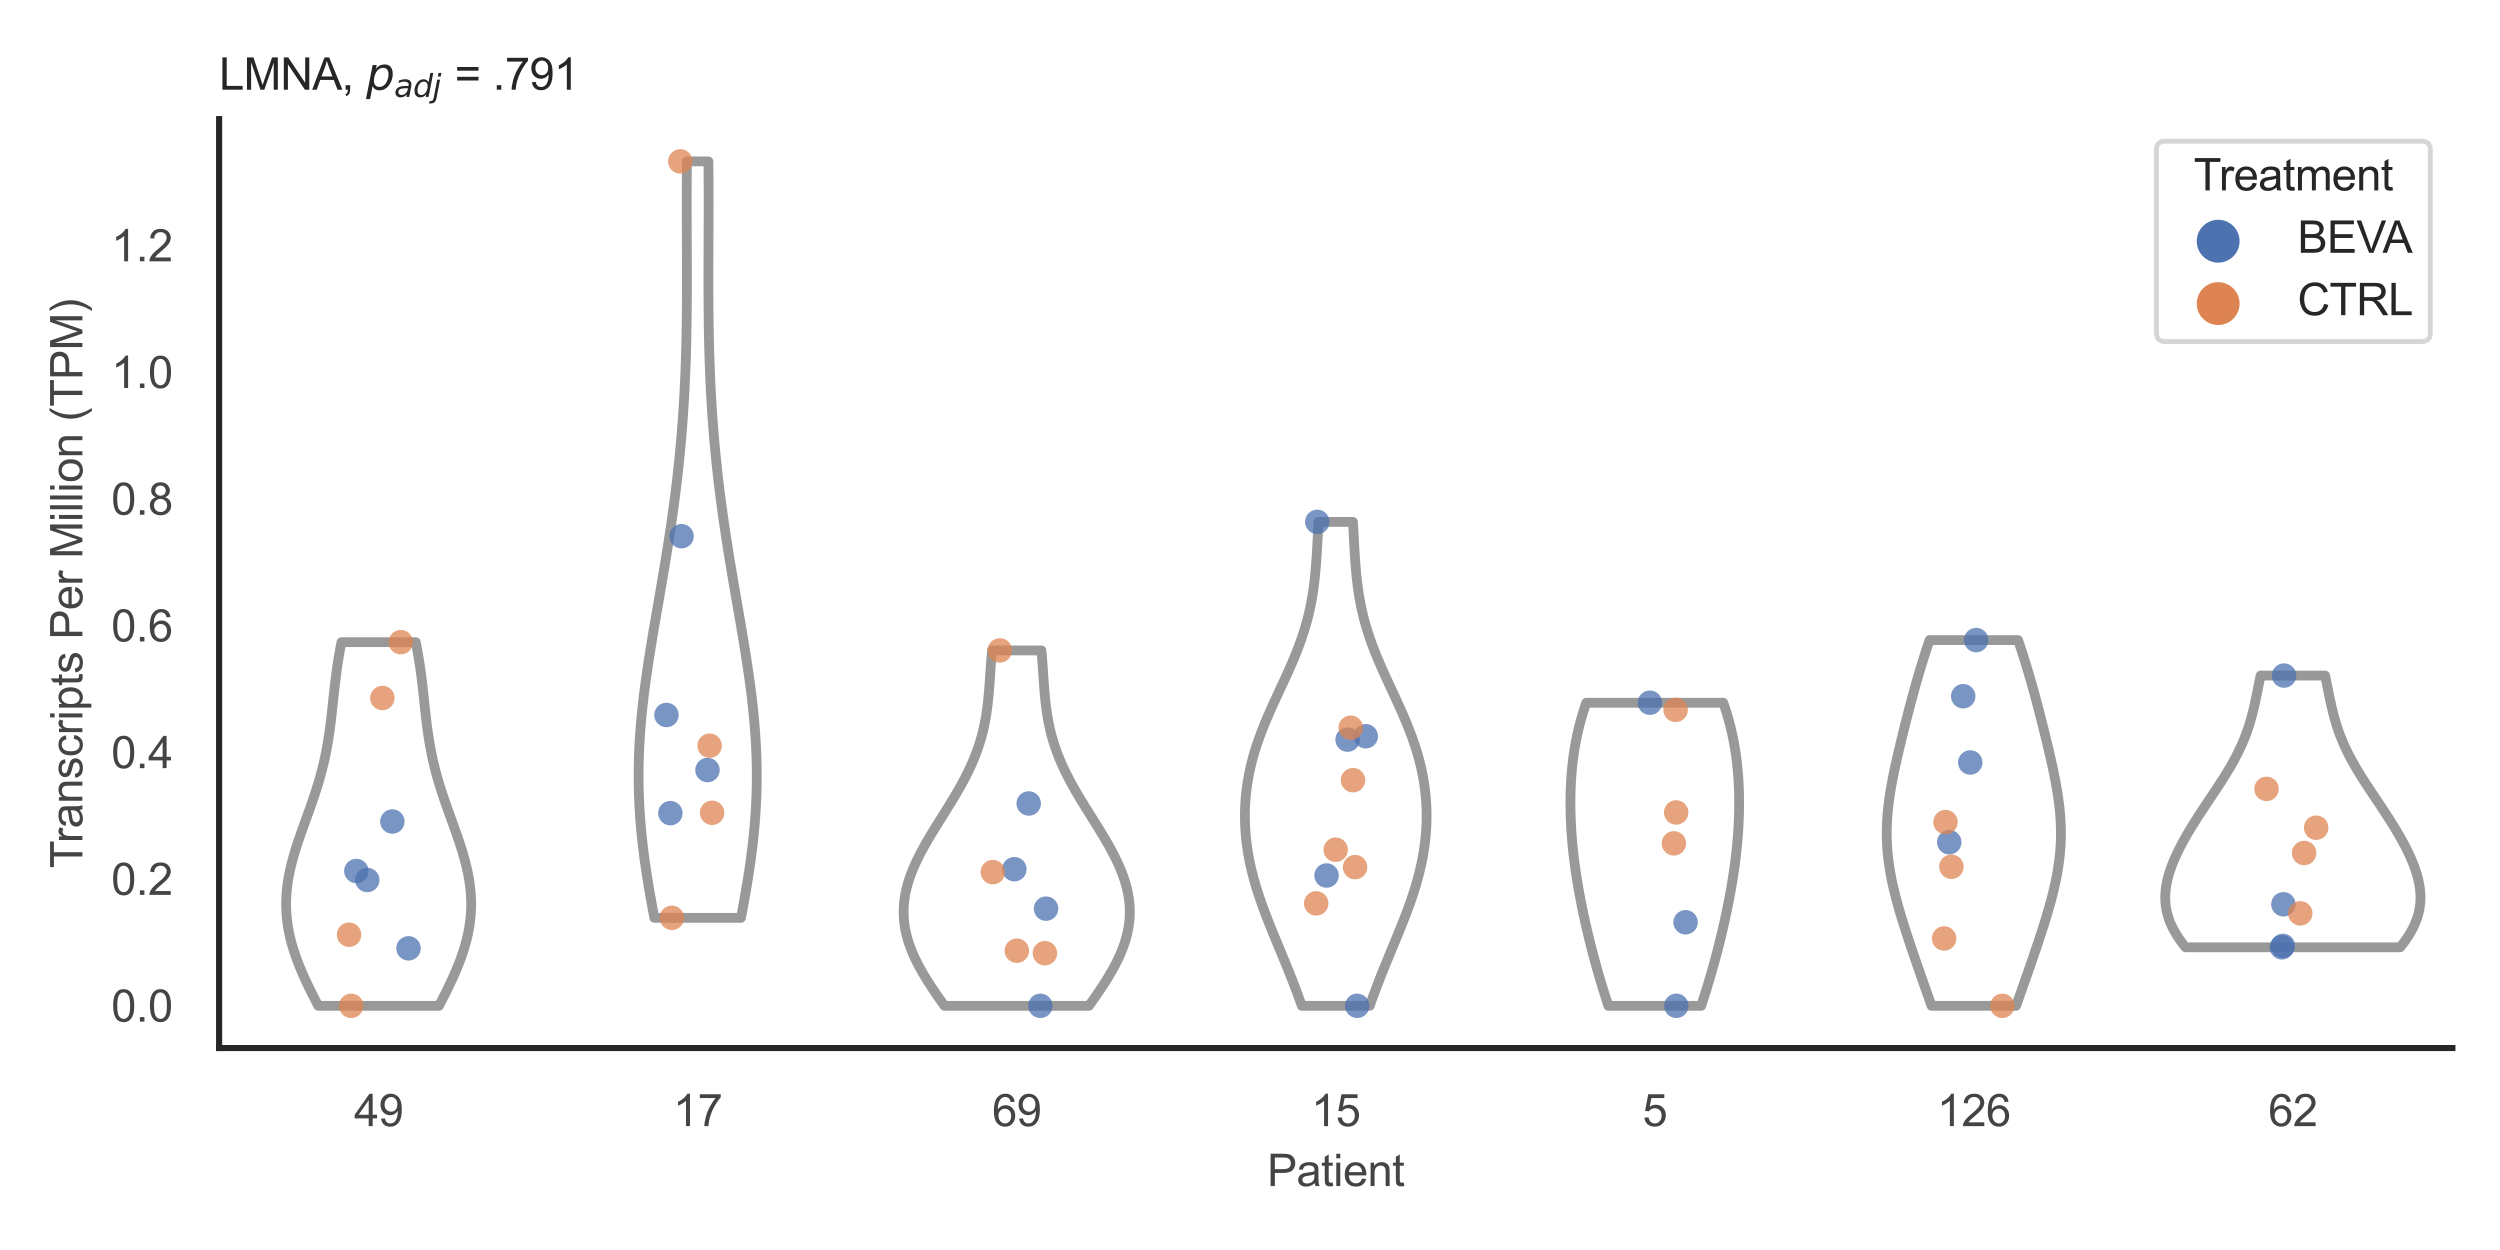 <?xml version="1.0" encoding="utf-8" standalone="no"?>
<!DOCTYPE svg PUBLIC "-//W3C//DTD SVG 1.1//EN"
  "http://www.w3.org/Graphics/SVG/1.1/DTD/svg11.dtd">
<svg xmlns:xlink="http://www.w3.org/1999/xlink" width="510.236pt" height="255.118pt" viewBox="0 0 510.236 255.118" xmlns="http://www.w3.org/2000/svg" version="1.1">
 <defs>
  <style type="text/css">*{stroke-linejoin: round; stroke-linecap: butt}</style>
 </defs>
 <g id="figure_1">
  <g id="patch_1">
   <path d="M 0 255.118 
L 510.236 255.118 
L 510.236 0 
L 0 0 
z
" style="fill: #ffffff"/>
  </g>
  <g id="axes_1">
   <g id="patch_2">
    <path d="M 44.72 213.898 
L 500.516 213.898 
L 500.516 24.32 
L 44.72 24.32 
z
" style="fill: #ffffff"/>
   </g>
   <g id="matplotlib.axis_1">
    <g id="xtick_1">
     <g id="text_1">
      <!-- 49 -->
      <g style="fill: #444444" transform="translate(72.272 229.84)scale(0.09 -0.09)">
       <defs>
        <path id="ArialMT-34" d="M 2069 0 
L 2069 1097 
L 81 1097 
L 81 1613 
L 2172 4581 
L 2631 4581 
L 2631 1613 
L 3250 1613 
L 3250 1097 
L 2631 1097 
L 2631 0 
L 2069 0 
z
M 2069 1613 
L 2069 3678 
L 634 1613 
L 2069 1613 
z
" transform="scale(0.016)"/>
        <path id="ArialMT-39" d="M 350 1059 
L 891 1109 
Q 959 728 1153 556 
Q 1347 384 1650 384 
Q 1909 384 2104 503 
Q 2300 622 2425 820 
Q 2550 1019 2634 1356 
Q 2719 1694 2719 2044 
Q 2719 2081 2716 2156 
Q 2547 1888 2255 1720 
Q 1963 1553 1622 1553 
Q 1053 1553 659 1965 
Q 266 2378 266 3053 
Q 266 3750 677 4175 
Q 1088 4600 1706 4600 
Q 2153 4600 2523 4359 
Q 2894 4119 3086 3673 
Q 3278 3228 3278 2384 
Q 3278 1506 3087 986 
Q 2897 466 2520 194 
Q 2144 -78 1638 -78 
Q 1100 -78 759 220 
Q 419 519 350 1059 
z
M 2653 3081 
Q 2653 3566 2395 3850 
Q 2138 4134 1775 4134 
Q 1400 4134 1122 3828 
Q 844 3522 844 3034 
Q 844 2597 1108 2323 
Q 1372 2050 1759 2050 
Q 2150 2050 2401 2323 
Q 2653 2597 2653 3081 
z
" transform="scale(0.016)"/>
       </defs>
       <use xlink:href="#ArialMT-34"/>
       <use xlink:href="#ArialMT-39" x="55.615"/>
      </g>
     </g>
    </g>
    <g id="xtick_2">
     <g id="text_2">
      <!-- 17 -->
      <g style="fill: #444444" transform="translate(137.386 229.84)scale(0.09 -0.09)">
       <defs>
        <path id="ArialMT-31" d="M 2384 0 
L 1822 0 
L 1822 3584 
Q 1619 3391 1289 3197 
Q 959 3003 697 2906 
L 697 3450 
Q 1169 3672 1522 3987 
Q 1875 4303 2022 4600 
L 2384 4600 
L 2384 0 
z
" transform="scale(0.016)"/>
        <path id="ArialMT-37" d="M 303 3981 
L 303 4522 
L 3269 4522 
L 3269 4084 
Q 2831 3619 2401 2847 
Q 1972 2075 1738 1259 
Q 1569 684 1522 0 
L 944 0 
Q 953 541 1156 1306 
Q 1359 2072 1739 2783 
Q 2119 3494 2547 3981 
L 303 3981 
z
" transform="scale(0.016)"/>
       </defs>
       <use xlink:href="#ArialMT-31"/>
       <use xlink:href="#ArialMT-37" x="55.615"/>
      </g>
     </g>
    </g>
    <g id="xtick_3">
     <g id="text_3">
      <!-- 69 -->
      <g style="fill: #444444" transform="translate(202.5 229.84)scale(0.09 -0.09)">
       <defs>
        <path id="ArialMT-36" d="M 3184 3459 
L 2625 3416 
Q 2550 3747 2413 3897 
Q 2184 4138 1850 4138 
Q 1581 4138 1378 3988 
Q 1113 3794 959 3422 
Q 806 3050 800 2363 
Q 1003 2672 1297 2822 
Q 1591 2972 1913 2972 
Q 2475 2972 2870 2558 
Q 3266 2144 3266 1488 
Q 3266 1056 3080 686 
Q 2894 316 2569 119 
Q 2244 -78 1831 -78 
Q 1128 -78 684 439 
Q 241 956 241 2144 
Q 241 3472 731 4075 
Q 1159 4600 1884 4600 
Q 2425 4600 2770 4297 
Q 3116 3994 3184 3459 
z
M 888 1484 
Q 888 1194 1011 928 
Q 1134 663 1356 523 
Q 1578 384 1822 384 
Q 2178 384 2434 671 
Q 2691 959 2691 1453 
Q 2691 1928 2437 2201 
Q 2184 2475 1800 2475 
Q 1419 2475 1153 2201 
Q 888 1928 888 1484 
z
" transform="scale(0.016)"/>
       </defs>
       <use xlink:href="#ArialMT-36"/>
       <use xlink:href="#ArialMT-39" x="55.615"/>
      </g>
     </g>
    </g>
    <g id="xtick_4">
     <g id="text_4">
      <!-- 15 -->
      <g style="fill: #444444" transform="translate(267.613 229.84)scale(0.09 -0.09)">
       <defs>
        <path id="ArialMT-35" d="M 266 1200 
L 856 1250 
Q 922 819 1161 601 
Q 1400 384 1738 384 
Q 2144 384 2425 690 
Q 2706 997 2706 1503 
Q 2706 1984 2436 2262 
Q 2166 2541 1728 2541 
Q 1456 2541 1237 2417 
Q 1019 2294 894 2097 
L 366 2166 
L 809 4519 
L 3088 4519 
L 3088 3981 
L 1259 3981 
L 1013 2750 
Q 1425 3038 1878 3038 
Q 2478 3038 2890 2622 
Q 3303 2206 3303 1553 
Q 3303 931 2941 478 
Q 2500 -78 1738 -78 
Q 1113 -78 717 272 
Q 322 622 266 1200 
z
" transform="scale(0.016)"/>
       </defs>
       <use xlink:href="#ArialMT-31"/>
       <use xlink:href="#ArialMT-35" x="55.615"/>
      </g>
     </g>
    </g>
    <g id="xtick_5">
     <g id="text_5">
      <!-- 5 -->
      <g style="fill: #444444" transform="translate(335.229 229.84)scale(0.09 -0.09)">
       <use xlink:href="#ArialMT-35"/>
      </g>
     </g>
    </g>
    <g id="xtick_6">
     <g id="text_6">
      <!-- 126 -->
      <g style="fill: #444444" transform="translate(395.338 229.84)scale(0.09 -0.09)">
       <defs>
        <path id="ArialMT-32" d="M 3222 541 
L 3222 0 
L 194 0 
Q 188 203 259 391 
Q 375 700 629 1000 
Q 884 1300 1366 1694 
Q 2113 2306 2375 2664 
Q 2638 3022 2638 3341 
Q 2638 3675 2398 3904 
Q 2159 4134 1775 4134 
Q 1369 4134 1125 3890 
Q 881 3647 878 3216 
L 300 3275 
Q 359 3922 746 4261 
Q 1134 4600 1788 4600 
Q 2447 4600 2831 4234 
Q 3216 3869 3216 3328 
Q 3216 3053 3103 2787 
Q 2991 2522 2730 2228 
Q 2469 1934 1863 1422 
Q 1356 997 1212 845 
Q 1069 694 975 541 
L 3222 541 
z
" transform="scale(0.016)"/>
       </defs>
       <use xlink:href="#ArialMT-31"/>
       <use xlink:href="#ArialMT-32" x="55.615"/>
       <use xlink:href="#ArialMT-36" x="111.23"/>
      </g>
     </g>
    </g>
    <g id="xtick_7">
     <g id="text_7">
      <!-- 62 -->
      <g style="fill: #444444" transform="translate(462.955 229.84)scale(0.09 -0.09)">
       <use xlink:href="#ArialMT-36"/>
       <use xlink:href="#ArialMT-32" x="55.615"/>
      </g>
     </g>
    </g>
    <g id="text_8">
     <!-- Patient -->
     <g style="fill: #444444" transform="translate(258.609 242.071)scale(0.09 -0.09)">
      <defs>
       <path id="ArialMT-50" d="M 494 0 
L 494 4581 
L 2222 4581 
Q 2678 4581 2919 4538 
Q 3256 4481 3484 4323 
Q 3713 4166 3852 3881 
Q 3991 3597 3991 3256 
Q 3991 2672 3619 2267 
Q 3247 1863 2275 1863 
L 1100 1863 
L 1100 0 
L 494 0 
z
M 1100 2403 
L 2284 2403 
Q 2872 2403 3119 2622 
Q 3366 2841 3366 3238 
Q 3366 3525 3220 3729 
Q 3075 3934 2838 4000 
Q 2684 4041 2272 4041 
L 1100 4041 
L 1100 2403 
z
" transform="scale(0.016)"/>
       <path id="ArialMT-61" d="M 2588 409 
Q 2275 144 1986 34 
Q 1697 -75 1366 -75 
Q 819 -75 525 192 
Q 231 459 231 875 
Q 231 1119 342 1320 
Q 453 1522 633 1644 
Q 813 1766 1038 1828 
Q 1203 1872 1538 1913 
Q 2219 1994 2541 2106 
Q 2544 2222 2544 2253 
Q 2544 2597 2384 2738 
Q 2169 2928 1744 2928 
Q 1347 2928 1158 2789 
Q 969 2650 878 2297 
L 328 2372 
Q 403 2725 575 2942 
Q 747 3159 1072 3276 
Q 1397 3394 1825 3394 
Q 2250 3394 2515 3294 
Q 2781 3194 2906 3042 
Q 3031 2891 3081 2659 
Q 3109 2516 3109 2141 
L 3109 1391 
Q 3109 606 3145 398 
Q 3181 191 3288 0 
L 2700 0 
Q 2613 175 2588 409 
z
M 2541 1666 
Q 2234 1541 1622 1453 
Q 1275 1403 1131 1340 
Q 988 1278 909 1158 
Q 831 1038 831 891 
Q 831 666 1001 516 
Q 1172 366 1500 366 
Q 1825 366 2078 508 
Q 2331 650 2450 897 
Q 2541 1088 2541 1459 
L 2541 1666 
z
" transform="scale(0.016)"/>
       <path id="ArialMT-74" d="M 1650 503 
L 1731 6 
Q 1494 -44 1306 -44 
Q 1000 -44 831 53 
Q 663 150 594 308 
Q 525 466 525 972 
L 525 2881 
L 113 2881 
L 113 3319 
L 525 3319 
L 525 4141 
L 1084 4478 
L 1084 3319 
L 1650 3319 
L 1650 2881 
L 1084 2881 
L 1084 941 
Q 1084 700 1114 631 
Q 1144 563 1211 522 
Q 1278 481 1403 481 
Q 1497 481 1650 503 
z
" transform="scale(0.016)"/>
       <path id="ArialMT-69" d="M 425 3934 
L 425 4581 
L 988 4581 
L 988 3934 
L 425 3934 
z
M 425 0 
L 425 3319 
L 988 3319 
L 988 0 
L 425 0 
z
" transform="scale(0.016)"/>
       <path id="ArialMT-65" d="M 2694 1069 
L 3275 997 
Q 3138 488 2766 206 
Q 2394 -75 1816 -75 
Q 1088 -75 661 373 
Q 234 822 234 1631 
Q 234 2469 665 2931 
Q 1097 3394 1784 3394 
Q 2450 3394 2872 2941 
Q 3294 2488 3294 1666 
Q 3294 1616 3291 1516 
L 816 1516 
Q 847 969 1125 678 
Q 1403 388 1819 388 
Q 2128 388 2347 550 
Q 2566 713 2694 1069 
z
M 847 1978 
L 2700 1978 
Q 2663 2397 2488 2606 
Q 2219 2931 1791 2931 
Q 1403 2931 1139 2672 
Q 875 2413 847 1978 
z
" transform="scale(0.016)"/>
       <path id="ArialMT-6e" d="M 422 0 
L 422 3319 
L 928 3319 
L 928 2847 
Q 1294 3394 1984 3394 
Q 2284 3394 2536 3286 
Q 2788 3178 2913 3003 
Q 3038 2828 3088 2588 
Q 3119 2431 3119 2041 
L 3119 0 
L 2556 0 
L 2556 2019 
Q 2556 2363 2490 2533 
Q 2425 2703 2258 2804 
Q 2091 2906 1866 2906 
Q 1506 2906 1245 2678 
Q 984 2450 984 1813 
L 984 0 
L 422 0 
z
" transform="scale(0.016)"/>
      </defs>
      <use xlink:href="#ArialMT-50"/>
      <use xlink:href="#ArialMT-61" x="66.699"/>
      <use xlink:href="#ArialMT-74" x="122.314"/>
      <use xlink:href="#ArialMT-69" x="150.098"/>
      <use xlink:href="#ArialMT-65" x="172.314"/>
      <use xlink:href="#ArialMT-6e" x="227.93"/>
      <use xlink:href="#ArialMT-74" x="283.545"/>
     </g>
    </g>
   </g>
   <g id="matplotlib.axis_2">
    <g id="ytick_1">
     <g id="text_9">
      <!-- 0.0 -->
      <g style="fill: #444444" transform="translate(22.71 208.502)scale(0.09 -0.09)">
       <defs>
        <path id="ArialMT-30" d="M 266 2259 
Q 266 3072 433 3567 
Q 600 4063 929 4331 
Q 1259 4600 1759 4600 
Q 2128 4600 2406 4451 
Q 2684 4303 2865 4023 
Q 3047 3744 3150 3342 
Q 3253 2941 3253 2259 
Q 3253 1453 3087 958 
Q 2922 463 2592 192 
Q 2263 -78 1759 -78 
Q 1097 -78 719 397 
Q 266 969 266 2259 
z
M 844 2259 
Q 844 1131 1108 757 
Q 1372 384 1759 384 
Q 2147 384 2411 759 
Q 2675 1134 2675 2259 
Q 2675 3391 2411 3762 
Q 2147 4134 1753 4134 
Q 1366 4134 1134 3806 
Q 844 3388 844 2259 
z
" transform="scale(0.016)"/>
        <path id="ArialMT-2e" d="M 581 0 
L 581 641 
L 1222 641 
L 1222 0 
L 581 0 
z
" transform="scale(0.016)"/>
       </defs>
       <use xlink:href="#ArialMT-30"/>
       <use xlink:href="#ArialMT-2e" x="55.615"/>
       <use xlink:href="#ArialMT-30" x="83.398"/>
      </g>
     </g>
    </g>
    <g id="ytick_2">
     <g id="text_10">
      <!-- 0.2 -->
      <g style="fill: #444444" transform="translate(22.71 182.64)scale(0.09 -0.09)">
       <use xlink:href="#ArialMT-30"/>
       <use xlink:href="#ArialMT-2e" x="55.615"/>
       <use xlink:href="#ArialMT-32" x="83.398"/>
      </g>
     </g>
    </g>
    <g id="ytick_3">
     <g id="text_11">
      <!-- 0.4 -->
      <g style="fill: #444444" transform="translate(22.71 156.778)scale(0.09 -0.09)">
       <use xlink:href="#ArialMT-30"/>
       <use xlink:href="#ArialMT-2e" x="55.615"/>
       <use xlink:href="#ArialMT-34" x="83.398"/>
      </g>
     </g>
    </g>
    <g id="ytick_4">
     <g id="text_12">
      <!-- 0.6 -->
      <g style="fill: #444444" transform="translate(22.71 130.917)scale(0.09 -0.09)">
       <use xlink:href="#ArialMT-30"/>
       <use xlink:href="#ArialMT-2e" x="55.615"/>
       <use xlink:href="#ArialMT-36" x="83.398"/>
      </g>
     </g>
    </g>
    <g id="ytick_5">
     <g id="text_13">
      <!-- 0.8 -->
      <g style="fill: #444444" transform="translate(22.71 105.055)scale(0.09 -0.09)">
       <defs>
        <path id="ArialMT-38" d="M 1131 2484 
Q 781 2613 612 2850 
Q 444 3088 444 3419 
Q 444 3919 803 4259 
Q 1163 4600 1759 4600 
Q 2359 4600 2725 4251 
Q 3091 3903 3091 3403 
Q 3091 3084 2923 2848 
Q 2756 2613 2416 2484 
Q 2838 2347 3058 2040 
Q 3278 1734 3278 1309 
Q 3278 722 2862 322 
Q 2447 -78 1769 -78 
Q 1091 -78 675 323 
Q 259 725 259 1325 
Q 259 1772 486 2073 
Q 713 2375 1131 2484 
z
M 1019 3438 
Q 1019 3113 1228 2906 
Q 1438 2700 1772 2700 
Q 2097 2700 2305 2904 
Q 2513 3109 2513 3406 
Q 2513 3716 2298 3927 
Q 2084 4138 1766 4138 
Q 1444 4138 1231 3931 
Q 1019 3725 1019 3438 
z
M 838 1322 
Q 838 1081 952 856 
Q 1066 631 1291 507 
Q 1516 384 1775 384 
Q 2178 384 2440 643 
Q 2703 903 2703 1303 
Q 2703 1709 2433 1975 
Q 2163 2241 1756 2241 
Q 1359 2241 1098 1978 
Q 838 1716 838 1322 
z
" transform="scale(0.016)"/>
       </defs>
       <use xlink:href="#ArialMT-30"/>
       <use xlink:href="#ArialMT-2e" x="55.615"/>
       <use xlink:href="#ArialMT-38" x="83.398"/>
      </g>
     </g>
    </g>
    <g id="ytick_6">
     <g id="text_14">
      <!-- 1.0 -->
      <g style="fill: #444444" transform="translate(22.71 79.193)scale(0.09 -0.09)">
       <use xlink:href="#ArialMT-31"/>
       <use xlink:href="#ArialMT-2e" x="55.615"/>
       <use xlink:href="#ArialMT-30" x="83.398"/>
      </g>
     </g>
    </g>
    <g id="ytick_7">
     <g id="text_15">
      <!-- 1.2 -->
      <g style="fill: #444444" transform="translate(22.71 53.331)scale(0.09 -0.09)">
       <use xlink:href="#ArialMT-31"/>
       <use xlink:href="#ArialMT-2e" x="55.615"/>
       <use xlink:href="#ArialMT-32" x="83.398"/>
      </g>
     </g>
    </g>
    <g id="text_16">
     <!-- Transcripts Per Million (TPM) -->
     <g style="fill: #444444" transform="translate(16.816 177.194)rotate(-90)scale(0.09 -0.09)">
      <defs>
       <path id="ArialMT-54" d="M 1659 0 
L 1659 4041 
L 150 4041 
L 150 4581 
L 3781 4581 
L 3781 4041 
L 2266 4041 
L 2266 0 
L 1659 0 
z
" transform="scale(0.016)"/>
       <path id="ArialMT-72" d="M 416 0 
L 416 3319 
L 922 3319 
L 922 2816 
Q 1116 3169 1280 3281 
Q 1444 3394 1641 3394 
Q 1925 3394 2219 3213 
L 2025 2691 
Q 1819 2813 1613 2813 
Q 1428 2813 1281 2702 
Q 1134 2591 1072 2394 
Q 978 2094 978 1738 
L 978 0 
L 416 0 
z
" transform="scale(0.016)"/>
       <path id="ArialMT-73" d="M 197 991 
L 753 1078 
Q 800 744 1014 566 
Q 1228 388 1613 388 
Q 2000 388 2187 545 
Q 2375 703 2375 916 
Q 2375 1106 2209 1216 
Q 2094 1291 1634 1406 
Q 1016 1563 777 1677 
Q 538 1791 414 1992 
Q 291 2194 291 2438 
Q 291 2659 392 2848 
Q 494 3038 669 3163 
Q 800 3259 1026 3326 
Q 1253 3394 1513 3394 
Q 1903 3394 2198 3281 
Q 2494 3169 2634 2976 
Q 2775 2784 2828 2463 
L 2278 2388 
Q 2241 2644 2061 2787 
Q 1881 2931 1553 2931 
Q 1166 2931 1000 2803 
Q 834 2675 834 2503 
Q 834 2394 903 2306 
Q 972 2216 1119 2156 
Q 1203 2125 1616 2013 
Q 2213 1853 2448 1751 
Q 2684 1650 2818 1456 
Q 2953 1263 2953 975 
Q 2953 694 2789 445 
Q 2625 197 2315 61 
Q 2006 -75 1616 -75 
Q 969 -75 630 194 
Q 291 463 197 991 
z
" transform="scale(0.016)"/>
       <path id="ArialMT-63" d="M 2588 1216 
L 3141 1144 
Q 3050 572 2676 248 
Q 2303 -75 1759 -75 
Q 1078 -75 664 370 
Q 250 816 250 1647 
Q 250 2184 428 2587 
Q 606 2991 970 3192 
Q 1334 3394 1763 3394 
Q 2303 3394 2647 3120 
Q 2991 2847 3088 2344 
L 2541 2259 
Q 2463 2594 2264 2762 
Q 2066 2931 1784 2931 
Q 1359 2931 1093 2626 
Q 828 2322 828 1663 
Q 828 994 1084 691 
Q 1341 388 1753 388 
Q 2084 388 2306 591 
Q 2528 794 2588 1216 
z
" transform="scale(0.016)"/>
       <path id="ArialMT-70" d="M 422 -1272 
L 422 3319 
L 934 3319 
L 934 2888 
Q 1116 3141 1344 3267 
Q 1572 3394 1897 3394 
Q 2322 3394 2647 3175 
Q 2972 2956 3137 2557 
Q 3303 2159 3303 1684 
Q 3303 1175 3120 767 
Q 2938 359 2589 142 
Q 2241 -75 1856 -75 
Q 1575 -75 1351 44 
Q 1128 163 984 344 
L 984 -1272 
L 422 -1272 
z
M 931 1641 
Q 931 1000 1190 694 
Q 1450 388 1819 388 
Q 2194 388 2461 705 
Q 2728 1022 2728 1688 
Q 2728 2322 2467 2637 
Q 2206 2953 1844 2953 
Q 1484 2953 1207 2617 
Q 931 2281 931 1641 
z
" transform="scale(0.016)"/>
       <path id="ArialMT-20" transform="scale(0.016)"/>
       <path id="ArialMT-4d" d="M 475 0 
L 475 4581 
L 1388 4581 
L 2472 1338 
Q 2622 884 2691 659 
Q 2769 909 2934 1394 
L 4031 4581 
L 4847 4581 
L 4847 0 
L 4263 0 
L 4263 3834 
L 2931 0 
L 2384 0 
L 1059 3900 
L 1059 0 
L 475 0 
z
" transform="scale(0.016)"/>
       <path id="ArialMT-6c" d="M 409 0 
L 409 4581 
L 972 4581 
L 972 0 
L 409 0 
z
" transform="scale(0.016)"/>
       <path id="ArialMT-6f" d="M 213 1659 
Q 213 2581 725 3025 
Q 1153 3394 1769 3394 
Q 2453 3394 2887 2945 
Q 3322 2497 3322 1706 
Q 3322 1066 3130 698 
Q 2938 331 2570 128 
Q 2203 -75 1769 -75 
Q 1072 -75 642 372 
Q 213 819 213 1659 
z
M 791 1659 
Q 791 1022 1069 705 
Q 1347 388 1769 388 
Q 2188 388 2466 706 
Q 2744 1025 2744 1678 
Q 2744 2294 2464 2611 
Q 2184 2928 1769 2928 
Q 1347 2928 1069 2612 
Q 791 2297 791 1659 
z
" transform="scale(0.016)"/>
       <path id="ArialMT-28" d="M 1497 -1347 
Q 1031 -759 709 28 
Q 388 816 388 1659 
Q 388 2403 628 3084 
Q 909 3875 1497 4659 
L 1900 4659 
Q 1522 4009 1400 3731 
Q 1209 3300 1100 2831 
Q 966 2247 966 1656 
Q 966 153 1900 -1347 
L 1497 -1347 
z
" transform="scale(0.016)"/>
       <path id="ArialMT-29" d="M 791 -1347 
L 388 -1347 
Q 1322 153 1322 1656 
Q 1322 2244 1188 2822 
Q 1081 3291 891 3722 
Q 769 4003 388 4659 
L 791 4659 
Q 1378 3875 1659 3084 
Q 1900 2403 1900 1659 
Q 1900 816 1576 28 
Q 1253 -759 791 -1347 
z
" transform="scale(0.016)"/>
      </defs>
      <use xlink:href="#ArialMT-54"/>
      <use xlink:href="#ArialMT-72" x="57.334"/>
      <use xlink:href="#ArialMT-61" x="90.635"/>
      <use xlink:href="#ArialMT-6e" x="146.25"/>
      <use xlink:href="#ArialMT-73" x="201.865"/>
      <use xlink:href="#ArialMT-63" x="251.865"/>
      <use xlink:href="#ArialMT-72" x="301.865"/>
      <use xlink:href="#ArialMT-69" x="335.166"/>
      <use xlink:href="#ArialMT-70" x="357.383"/>
      <use xlink:href="#ArialMT-74" x="412.998"/>
      <use xlink:href="#ArialMT-73" x="440.781"/>
      <use xlink:href="#ArialMT-20" x="490.781"/>
      <use xlink:href="#ArialMT-50" x="518.564"/>
      <use xlink:href="#ArialMT-65" x="585.264"/>
      <use xlink:href="#ArialMT-72" x="640.879"/>
      <use xlink:href="#ArialMT-20" x="674.18"/>
      <use xlink:href="#ArialMT-4d" x="701.963"/>
      <use xlink:href="#ArialMT-69" x="785.264"/>
      <use xlink:href="#ArialMT-6c" x="807.48"/>
      <use xlink:href="#ArialMT-6c" x="829.697"/>
      <use xlink:href="#ArialMT-69" x="851.914"/>
      <use xlink:href="#ArialMT-6f" x="874.131"/>
      <use xlink:href="#ArialMT-6e" x="929.746"/>
      <use xlink:href="#ArialMT-20" x="985.361"/>
      <use xlink:href="#ArialMT-28" x="1013.145"/>
      <use xlink:href="#ArialMT-54" x="1046.445"/>
      <use xlink:href="#ArialMT-50" x="1107.529"/>
      <use xlink:href="#ArialMT-4d" x="1174.229"/>
      <use xlink:href="#ArialMT-29" x="1257.529"/>
     </g>
    </g>
   </g>
   <g id="PolyCollection_1">
    <defs>
     <path id="medbf7f64bd" d="M 89.596 -49.837 
L 64.958 -49.837 
L 64.569 -50.587 
L 64.183 -51.336 
L 63.803 -52.086 
L 63.428 -52.836 
L 63.06 -53.585 
L 62.7 -54.335 
L 62.349 -55.085 
L 62.008 -55.834 
L 61.677 -56.584 
L 61.358 -57.334 
L 61.052 -58.083 
L 60.759 -58.833 
L 60.479 -59.583 
L 60.215 -60.332 
L 59.967 -61.082 
L 59.734 -61.832 
L 59.519 -62.581 
L 59.321 -63.331 
L 59.142 -64.081 
L 58.98 -64.83 
L 58.838 -65.58 
L 58.715 -66.329 
L 58.612 -67.079 
L 58.528 -67.829 
L 58.465 -68.578 
L 58.421 -69.328 
L 58.398 -70.078 
L 58.394 -70.827 
L 58.41 -71.577 
L 58.445 -72.327 
L 58.499 -73.076 
L 58.573 -73.826 
L 58.664 -74.576 
L 58.773 -75.325 
L 58.899 -76.075 
L 59.042 -76.825 
L 59.2 -77.574 
L 59.373 -78.324 
L 59.56 -79.074 
L 59.76 -79.823 
L 59.972 -80.573 
L 60.195 -81.322 
L 60.428 -82.072 
L 60.669 -82.822 
L 60.919 -83.571 
L 61.174 -84.321 
L 61.436 -85.071 
L 61.701 -85.82 
L 61.97 -86.57 
L 62.24 -87.32 
L 62.511 -88.069 
L 62.782 -88.819 
L 63.052 -89.569 
L 63.319 -90.318 
L 63.583 -91.068 
L 63.842 -91.818 
L 64.096 -92.567 
L 64.345 -93.317 
L 64.586 -94.066 
L 64.82 -94.816 
L 65.047 -95.566 
L 65.265 -96.315 
L 65.474 -97.065 
L 65.674 -97.815 
L 65.865 -98.564 
L 66.046 -99.314 
L 66.218 -100.064 
L 66.381 -100.813 
L 66.535 -101.563 
L 66.68 -102.313 
L 66.816 -103.062 
L 66.944 -103.812 
L 67.064 -104.562 
L 67.177 -105.311 
L 67.284 -106.061 
L 67.385 -106.811 
L 67.48 -107.56 
L 67.571 -108.31 
L 67.658 -109.059 
L 67.742 -109.809 
L 67.824 -110.559 
L 67.904 -111.308 
L 67.984 -112.058 
L 68.064 -112.808 
L 68.145 -113.557 
L 68.228 -114.307 
L 68.312 -115.057 
L 68.4 -115.806 
L 68.492 -116.556 
L 68.587 -117.306 
L 68.687 -118.055 
L 68.792 -118.805 
L 68.903 -119.555 
L 69.019 -120.304 
L 69.142 -121.054 
L 69.27 -121.804 
L 69.405 -122.553 
L 69.545 -123.303 
L 69.693 -124.052 
L 84.861 -124.052 
L 84.861 -124.052 
L 85.008 -123.303 
L 85.149 -122.553 
L 85.284 -121.804 
L 85.412 -121.054 
L 85.534 -120.304 
L 85.651 -119.555 
L 85.761 -118.805 
L 85.866 -118.055 
L 85.967 -117.306 
L 86.062 -116.556 
L 86.153 -115.806 
L 86.241 -115.057 
L 86.326 -114.307 
L 86.409 -113.557 
L 86.49 -112.808 
L 86.57 -112.058 
L 86.649 -111.308 
L 86.73 -110.559 
L 86.812 -109.809 
L 86.896 -109.059 
L 86.983 -108.31 
L 87.074 -107.56 
L 87.169 -106.811 
L 87.27 -106.061 
L 87.376 -105.311 
L 87.489 -104.562 
L 87.61 -103.812 
L 87.738 -103.062 
L 87.874 -102.313 
L 88.019 -101.563 
L 88.172 -100.813 
L 88.335 -100.064 
L 88.507 -99.314 
L 88.689 -98.564 
L 88.88 -97.815 
L 89.08 -97.065 
L 89.289 -96.315 
L 89.507 -95.566 
L 89.733 -94.816 
L 89.968 -94.066 
L 90.209 -93.317 
L 90.457 -92.567 
L 90.712 -91.818 
L 90.971 -91.068 
L 91.235 -90.318 
L 91.502 -89.569 
L 91.771 -88.819 
L 92.042 -88.069 
L 92.314 -87.32 
L 92.584 -86.57 
L 92.853 -85.82 
L 93.118 -85.071 
L 93.379 -84.321 
L 93.635 -83.571 
L 93.884 -82.822 
L 94.126 -82.072 
L 94.359 -81.322 
L 94.582 -80.573 
L 94.794 -79.823 
L 94.994 -79.074 
L 95.181 -78.324 
L 95.354 -77.574 
L 95.512 -76.825 
L 95.655 -76.075 
L 95.781 -75.325 
L 95.89 -74.576 
L 95.981 -73.826 
L 96.054 -73.076 
L 96.109 -72.327 
L 96.144 -71.577 
L 96.16 -70.827 
L 96.156 -70.078 
L 96.133 -69.328 
L 96.089 -68.578 
L 96.025 -67.829 
L 95.942 -67.079 
L 95.838 -66.329 
L 95.716 -65.58 
L 95.573 -64.83 
L 95.412 -64.081 
L 95.233 -63.331 
L 95.035 -62.581 
L 94.819 -61.832 
L 94.587 -61.082 
L 94.339 -60.332 
L 94.074 -59.583 
L 93.795 -58.833 
L 93.502 -58.083 
L 93.195 -57.334 
L 92.876 -56.584 
L 92.546 -55.834 
L 92.204 -55.085 
L 91.853 -54.335 
L 91.493 -53.585 
L 91.126 -52.836 
L 90.751 -52.086 
L 90.371 -51.336 
L 89.985 -50.587 
L 89.596 -49.837 
z
" style="stroke: #999999; stroke-width: 2"/>
    </defs>
    <g clip-path="url(#p32f5e5920f)">
     <use xlink:href="#medbf7f64bd" x="0" y="255.118" style="fill: #ffffff; stroke: #999999; stroke-width: 2"/>
    </g>
   </g>
   <g id="PolyCollection_2">
    <defs>
     <path id="mef045857d2" d="M 151.23 -67.794 
L 133.551 -67.794 
L 133.256 -69.354 
L 132.969 -70.913 
L 132.69 -72.473 
L 132.421 -74.032 
L 132.165 -75.592 
L 131.92 -77.151 
L 131.69 -78.711 
L 131.475 -80.27 
L 131.276 -81.83 
L 131.094 -83.389 
L 130.93 -84.948 
L 130.784 -86.508 
L 130.658 -88.067 
L 130.552 -89.627 
L 130.467 -91.186 
L 130.402 -92.746 
L 130.358 -94.305 
L 130.335 -95.865 
L 130.333 -97.424 
L 130.352 -98.984 
L 130.391 -100.543 
L 130.451 -102.103 
L 130.531 -103.662 
L 130.629 -105.221 
L 130.747 -106.781 
L 130.881 -108.34 
L 131.033 -109.9 
L 131.2 -111.459 
L 131.382 -113.019 
L 131.577 -114.578 
L 131.785 -116.138 
L 132.005 -117.697 
L 132.235 -119.257 
L 132.474 -120.816 
L 132.721 -122.375 
L 132.974 -123.935 
L 133.233 -125.494 
L 133.496 -127.054 
L 133.763 -128.613 
L 134.031 -130.173 
L 134.301 -131.732 
L 134.571 -133.292 
L 134.84 -134.851 
L 135.107 -136.411 
L 135.372 -137.97 
L 135.633 -139.53 
L 135.89 -141.089 
L 136.143 -142.648 
L 136.39 -144.208 
L 136.631 -145.767 
L 136.866 -147.327 
L 137.094 -148.886 
L 137.315 -150.446 
L 137.528 -152.005 
L 137.734 -153.565 
L 137.931 -155.124 
L 138.12 -156.684 
L 138.3 -158.243 
L 138.472 -159.803 
L 138.634 -161.362 
L 138.789 -162.921 
L 138.934 -164.481 
L 139.07 -166.04 
L 139.198 -167.6 
L 139.317 -169.159 
L 139.427 -170.719 
L 139.529 -172.278 
L 139.622 -173.838 
L 139.707 -175.397 
L 139.784 -176.957 
L 139.853 -178.516 
L 139.915 -180.076 
L 139.969 -181.635 
L 140.016 -183.194 
L 140.057 -184.754 
L 140.092 -186.313 
L 140.121 -187.873 
L 140.144 -189.432 
L 140.162 -190.992 
L 140.176 -192.551 
L 140.185 -194.111 
L 140.191 -195.67 
L 140.194 -197.23 
L 140.194 -198.789 
L 140.192 -200.348 
L 140.189 -201.908 
L 140.184 -203.467 
L 140.178 -205.027 
L 140.173 -206.586 
L 140.167 -208.146 
L 140.163 -209.705 
L 140.159 -211.265 
L 140.157 -212.824 
L 140.157 -214.384 
L 140.159 -215.943 
L 140.163 -217.503 
L 140.171 -219.062 
L 140.181 -220.621 
L 140.195 -222.181 
L 144.586 -222.181 
L 144.586 -222.181 
L 144.6 -220.621 
L 144.61 -219.062 
L 144.618 -217.503 
L 144.622 -215.943 
L 144.624 -214.384 
L 144.624 -212.824 
L 144.622 -211.265 
L 144.619 -209.705 
L 144.614 -208.146 
L 144.608 -206.586 
L 144.603 -205.027 
L 144.597 -203.467 
L 144.593 -201.908 
L 144.589 -200.348 
L 144.587 -198.789 
L 144.587 -197.23 
L 144.59 -195.67 
L 144.596 -194.111 
L 144.605 -192.551 
L 144.619 -190.992 
L 144.637 -189.432 
L 144.661 -187.873 
L 144.689 -186.313 
L 144.724 -184.754 
L 144.765 -183.194 
L 144.812 -181.635 
L 144.867 -180.076 
L 144.928 -178.516 
L 144.998 -176.957 
L 145.074 -175.397 
L 145.159 -173.838 
L 145.253 -172.278 
L 145.354 -170.719 
L 145.465 -169.159 
L 145.583 -167.6 
L 145.711 -166.04 
L 145.847 -164.481 
L 145.993 -162.921 
L 146.147 -161.362 
L 146.31 -159.803 
L 146.481 -158.243 
L 146.662 -156.684 
L 146.85 -155.124 
L 147.048 -153.565 
L 147.253 -152.005 
L 147.466 -150.446 
L 147.687 -148.886 
L 147.915 -147.327 
L 148.15 -145.767 
L 148.391 -144.208 
L 148.638 -142.648 
L 148.891 -141.089 
L 149.148 -139.53 
L 149.409 -137.97 
L 149.674 -136.411 
L 149.941 -134.851 
L 150.21 -133.292 
L 150.48 -131.732 
L 150.75 -130.173 
L 151.019 -128.613 
L 151.285 -127.054 
L 151.548 -125.494 
L 151.807 -123.935 
L 152.061 -122.375 
L 152.307 -120.816 
L 152.546 -119.257 
L 152.776 -117.697 
L 152.996 -116.138 
L 153.204 -114.578 
L 153.4 -113.019 
L 153.581 -111.459 
L 153.749 -109.9 
L 153.9 -108.34 
L 154.035 -106.781 
L 154.152 -105.221 
L 154.25 -103.662 
L 154.33 -102.103 
L 154.39 -100.543 
L 154.429 -98.984 
L 154.448 -97.424 
L 154.447 -95.865 
L 154.424 -94.305 
L 154.38 -92.746 
L 154.315 -91.186 
L 154.229 -89.627 
L 154.123 -88.067 
L 153.997 -86.508 
L 153.851 -84.948 
L 153.687 -83.389 
L 153.505 -81.83 
L 153.306 -80.27 
L 153.091 -78.711 
L 152.861 -77.151 
L 152.617 -75.592 
L 152.36 -74.032 
L 152.091 -72.473 
L 151.813 -70.913 
L 151.525 -69.354 
L 151.23 -67.794 
z
" style="stroke: #999999; stroke-width: 2"/>
    </defs>
    <g clip-path="url(#p32f5e5920f)">
     <use xlink:href="#mef045857d2" x="0" y="255.118" style="fill: #ffffff; stroke: #999999; stroke-width: 2"/>
    </g>
   </g>
   <g id="PolyCollection_3">
    <defs>
     <path id="m7fc253ac95" d="M 222.244 -49.837 
L 192.764 -49.837 
L 192.242 -50.57 
L 191.725 -51.303 
L 191.216 -52.035 
L 190.714 -52.768 
L 190.223 -53.501 
L 189.743 -54.233 
L 189.275 -54.966 
L 188.823 -55.699 
L 188.386 -56.431 
L 187.966 -57.164 
L 187.564 -57.897 
L 187.182 -58.629 
L 186.821 -59.362 
L 186.483 -60.095 
L 186.167 -60.827 
L 185.875 -61.56 
L 185.608 -62.293 
L 185.366 -63.025 
L 185.151 -63.758 
L 184.963 -64.491 
L 184.802 -65.223 
L 184.669 -65.956 
L 184.565 -66.689 
L 184.489 -67.421 
L 184.441 -68.154 
L 184.422 -68.887 
L 184.432 -69.619 
L 184.47 -70.352 
L 184.536 -71.085 
L 184.63 -71.817 
L 184.751 -72.55 
L 184.899 -73.283 
L 185.072 -74.015 
L 185.272 -74.748 
L 185.496 -75.481 
L 185.743 -76.213 
L 186.014 -76.946 
L 186.306 -77.679 
L 186.618 -78.411 
L 186.951 -79.144 
L 187.301 -79.877 
L 187.668 -80.609 
L 188.051 -81.342 
L 188.448 -82.075 
L 188.859 -82.807 
L 189.28 -83.54 
L 189.711 -84.273 
L 190.151 -85.005 
L 190.598 -85.738 
L 191.05 -86.471 
L 191.506 -87.203 
L 191.965 -87.936 
L 192.424 -88.669 
L 192.883 -89.401 
L 193.34 -90.134 
L 193.793 -90.867 
L 194.241 -91.599 
L 194.684 -92.332 
L 195.119 -93.065 
L 195.545 -93.797 
L 195.962 -94.53 
L 196.368 -95.263 
L 196.761 -95.995 
L 197.143 -96.728 
L 197.51 -97.461 
L 197.863 -98.193 
L 198.202 -98.926 
L 198.525 -99.659 
L 198.832 -100.392 
L 199.122 -101.124 
L 199.397 -101.857 
L 199.655 -102.59 
L 199.896 -103.322 
L 200.121 -104.055 
L 200.331 -104.788 
L 200.524 -105.52 
L 200.702 -106.253 
L 200.865 -106.986 
L 201.015 -107.718 
L 201.15 -108.451 
L 201.274 -109.184 
L 201.385 -109.916 
L 201.486 -110.649 
L 201.577 -111.382 
L 201.659 -112.114 
L 201.733 -112.847 
L 201.8 -113.58 
L 201.862 -114.312 
L 201.92 -115.045 
L 201.974 -115.778 
L 202.026 -116.51 
L 202.076 -117.243 
L 202.126 -117.976 
L 202.176 -118.708 
L 202.228 -119.441 
L 202.282 -120.174 
L 202.339 -120.906 
L 202.399 -121.639 
L 202.463 -122.372 
L 212.545 -122.372 
L 212.545 -122.372 
L 212.61 -121.639 
L 212.67 -120.906 
L 212.727 -120.174 
L 212.781 -119.441 
L 212.832 -118.708 
L 212.883 -117.976 
L 212.933 -117.243 
L 212.983 -116.51 
L 213.035 -115.778 
L 213.089 -115.045 
L 213.146 -114.312 
L 213.208 -113.58 
L 213.276 -112.847 
L 213.35 -112.114 
L 213.432 -111.382 
L 213.523 -110.649 
L 213.624 -109.916 
L 213.735 -109.184 
L 213.858 -108.451 
L 213.994 -107.718 
L 214.143 -106.986 
L 214.307 -106.253 
L 214.485 -105.52 
L 214.678 -104.788 
L 214.887 -104.055 
L 215.112 -103.322 
L 215.354 -102.59 
L 215.612 -101.857 
L 215.886 -101.124 
L 216.177 -100.392 
L 216.484 -99.659 
L 216.807 -98.926 
L 217.145 -98.193 
L 217.499 -97.461 
L 217.866 -96.728 
L 218.247 -95.995 
L 218.641 -95.263 
L 219.047 -94.53 
L 219.464 -93.797 
L 219.89 -93.065 
L 220.325 -92.332 
L 220.767 -91.599 
L 221.216 -90.867 
L 221.669 -90.134 
L 222.126 -89.401 
L 222.585 -88.669 
L 223.044 -87.936 
L 223.503 -87.203 
L 223.959 -86.471 
L 224.411 -85.738 
L 224.858 -85.005 
L 225.297 -84.273 
L 225.729 -83.54 
L 226.15 -82.807 
L 226.56 -82.075 
L 226.957 -81.342 
L 227.34 -80.609 
L 227.708 -79.877 
L 228.058 -79.144 
L 228.39 -78.411 
L 228.703 -77.679 
L 228.995 -76.946 
L 229.265 -76.213 
L 229.513 -75.481 
L 229.737 -74.748 
L 229.936 -74.015 
L 230.11 -73.283 
L 230.258 -72.55 
L 230.379 -71.817 
L 230.473 -71.085 
L 230.539 -70.352 
L 230.577 -69.619 
L 230.587 -68.887 
L 230.568 -68.154 
L 230.52 -67.421 
L 230.444 -66.689 
L 230.339 -65.956 
L 230.207 -65.223 
L 230.046 -64.491 
L 229.858 -63.758 
L 229.643 -63.025 
L 229.401 -62.293 
L 229.134 -61.56 
L 228.842 -60.827 
L 228.526 -60.095 
L 228.187 -59.362 
L 227.826 -58.629 
L 227.445 -57.897 
L 227.043 -57.164 
L 226.623 -56.431 
L 226.186 -55.699 
L 225.733 -54.966 
L 225.266 -54.233 
L 224.786 -53.501 
L 224.295 -52.768 
L 223.793 -52.035 
L 223.283 -51.303 
L 222.766 -50.57 
L 222.244 -49.837 
z
" style="stroke: #999999; stroke-width: 2"/>
    </defs>
    <g clip-path="url(#p32f5e5920f)">
     <use xlink:href="#m7fc253ac95" x="0" y="255.118" style="fill: #ffffff; stroke: #999999; stroke-width: 2"/>
    </g>
   </g>
   <g id="PolyCollection_4">
    <defs>
     <path id="m410ddbc8e4" d="M 279.553 -49.837 
L 265.684 -49.837 
L 265.332 -50.835 
L 264.972 -51.833 
L 264.604 -52.83 
L 264.227 -53.828 
L 263.843 -54.826 
L 263.451 -55.823 
L 263.054 -56.821 
L 262.651 -57.818 
L 262.244 -58.816 
L 261.833 -59.814 
L 261.42 -60.811 
L 261.005 -61.809 
L 260.592 -62.807 
L 260.179 -63.804 
L 259.77 -64.802 
L 259.365 -65.8 
L 258.966 -66.797 
L 258.575 -67.795 
L 258.193 -68.793 
L 257.821 -69.79 
L 257.461 -70.788 
L 257.114 -71.786 
L 256.782 -72.783 
L 256.465 -73.781 
L 256.165 -74.779 
L 255.883 -75.776 
L 255.619 -76.774 
L 255.374 -77.772 
L 255.149 -78.769 
L 254.945 -79.767 
L 254.762 -80.765 
L 254.6 -81.762 
L 254.459 -82.76 
L 254.34 -83.758 
L 254.244 -84.755 
L 254.169 -85.753 
L 254.116 -86.751 
L 254.086 -87.748 
L 254.078 -88.746 
L 254.093 -89.744 
L 254.131 -90.741 
L 254.191 -91.739 
L 254.275 -92.737 
L 254.381 -93.734 
L 254.511 -94.732 
L 254.664 -95.73 
L 254.84 -96.727 
L 255.039 -97.725 
L 255.262 -98.723 
L 255.508 -99.72 
L 255.776 -100.718 
L 256.067 -101.716 
L 256.38 -102.713 
L 256.713 -103.711 
L 257.066 -104.709 
L 257.439 -105.706 
L 257.829 -106.704 
L 258.235 -107.702 
L 258.655 -108.699 
L 259.088 -109.697 
L 259.532 -110.695 
L 259.985 -111.692 
L 260.443 -112.69 
L 260.906 -113.688 
L 261.37 -114.685 
L 261.834 -115.683 
L 262.294 -116.681 
L 262.749 -117.678 
L 263.195 -118.676 
L 263.632 -119.674 
L 264.056 -120.671 
L 264.465 -121.669 
L 264.859 -122.667 
L 265.235 -123.664 
L 265.593 -124.662 
L 265.931 -125.66 
L 266.247 -126.657 
L 266.543 -127.655 
L 266.817 -128.653 
L 267.07 -129.65 
L 267.301 -130.648 
L 267.512 -131.646 
L 267.702 -132.643 
L 267.874 -133.641 
L 268.027 -134.639 
L 268.164 -135.636 
L 268.285 -136.634 
L 268.392 -137.632 
L 268.487 -138.629 
L 268.571 -139.627 
L 268.646 -140.625 
L 268.714 -141.622 
L 268.776 -142.62 
L 268.834 -143.618 
L 268.89 -144.615 
L 268.944 -145.613 
L 268.998 -146.611 
L 269.054 -147.608 
L 269.111 -148.606 
L 276.125 -148.606 
L 276.125 -148.606 
L 276.183 -147.608 
L 276.238 -146.611 
L 276.292 -145.613 
L 276.347 -144.615 
L 276.402 -143.618 
L 276.46 -142.62 
L 276.522 -141.622 
L 276.59 -140.625 
L 276.665 -139.627 
L 276.75 -138.629 
L 276.844 -137.632 
L 276.952 -136.634 
L 277.073 -135.636 
L 277.209 -134.639 
L 277.362 -133.641 
L 277.534 -132.643 
L 277.724 -131.646 
L 277.935 -130.648 
L 278.166 -129.65 
L 278.419 -128.653 
L 278.693 -127.655 
L 278.989 -126.657 
L 279.306 -125.66 
L 279.643 -124.662 
L 280.001 -123.664 
L 280.377 -122.667 
L 280.771 -121.669 
L 281.181 -120.671 
L 281.605 -119.674 
L 282.041 -118.676 
L 282.488 -117.678 
L 282.942 -116.681 
L 283.402 -115.683 
L 283.866 -114.685 
L 284.33 -113.688 
L 284.793 -112.69 
L 285.252 -111.692 
L 285.704 -110.695 
L 286.148 -109.697 
L 286.581 -108.699 
L 287.002 -107.702 
L 287.408 -106.704 
L 287.798 -105.706 
L 288.17 -104.709 
L 288.523 -103.711 
L 288.857 -102.713 
L 289.169 -101.716 
L 289.46 -100.718 
L 289.728 -99.72 
L 289.974 -98.723 
L 290.197 -97.725 
L 290.396 -96.727 
L 290.573 -95.73 
L 290.725 -94.732 
L 290.855 -93.734 
L 290.962 -92.737 
L 291.045 -91.739 
L 291.105 -90.741 
L 291.143 -89.744 
L 291.158 -88.746 
L 291.15 -87.748 
L 291.12 -86.751 
L 291.067 -85.753 
L 290.993 -84.755 
L 290.896 -83.758 
L 290.777 -82.76 
L 290.637 -81.762 
L 290.474 -80.765 
L 290.291 -79.767 
L 290.087 -78.769 
L 289.862 -77.772 
L 289.618 -76.774 
L 289.354 -75.776 
L 289.071 -74.779 
L 288.771 -73.781 
L 288.455 -72.783 
L 288.122 -71.786 
L 287.775 -70.788 
L 287.415 -69.79 
L 287.044 -68.793 
L 286.661 -67.795 
L 286.27 -66.797 
L 285.871 -65.8 
L 285.466 -64.802 
L 285.057 -63.804 
L 284.645 -62.807 
L 284.231 -61.809 
L 283.817 -60.811 
L 283.403 -59.814 
L 282.993 -58.816 
L 282.585 -57.818 
L 282.182 -56.821 
L 281.785 -55.823 
L 281.394 -54.826 
L 281.009 -53.828 
L 280.633 -52.83 
L 280.264 -51.833 
L 279.904 -50.835 
L 279.553 -49.837 
z
" style="stroke: #999999; stroke-width: 2"/>
    </defs>
    <g clip-path="url(#p32f5e5920f)">
     <use xlink:href="#m410ddbc8e4" x="0" y="255.118" style="fill: #ffffff; stroke: #999999; stroke-width: 2"/>
    </g>
   </g>
   <g id="PolyCollection_5">
    <defs>
     <path id="m5c7eca3cdc" d="M 347.211 -49.837 
L 328.253 -49.837 
L 328.05 -50.462 
L 327.849 -51.087 
L 327.65 -51.712 
L 327.453 -52.336 
L 327.258 -52.961 
L 327.066 -53.586 
L 326.876 -54.211 
L 326.688 -54.836 
L 326.502 -55.46 
L 326.319 -56.085 
L 326.138 -56.71 
L 325.96 -57.335 
L 325.784 -57.96 
L 325.611 -58.584 
L 325.44 -59.209 
L 325.272 -59.834 
L 325.106 -60.459 
L 324.942 -61.084 
L 324.781 -61.708 
L 324.622 -62.333 
L 324.466 -62.958 
L 324.312 -63.583 
L 324.161 -64.208 
L 324.012 -64.833 
L 323.866 -65.457 
L 323.722 -66.082 
L 323.58 -66.707 
L 323.441 -67.332 
L 323.304 -67.957 
L 323.17 -68.581 
L 323.038 -69.206 
L 322.91 -69.831 
L 322.783 -70.456 
L 322.66 -71.081 
L 322.539 -71.705 
L 322.421 -72.33 
L 322.305 -72.955 
L 322.193 -73.58 
L 322.084 -74.205 
L 321.978 -74.829 
L 321.875 -75.454 
L 321.775 -76.079 
L 321.678 -76.704 
L 321.585 -77.329 
L 321.495 -77.953 
L 321.409 -78.578 
L 321.327 -79.203 
L 321.248 -79.828 
L 321.173 -80.453 
L 321.101 -81.077 
L 321.034 -81.702 
L 320.97 -82.327 
L 320.91 -82.952 
L 320.855 -83.577 
L 320.803 -84.202 
L 320.756 -84.826 
L 320.712 -85.451 
L 320.673 -86.076 
L 320.638 -86.701 
L 320.608 -87.326 
L 320.582 -87.95 
L 320.56 -88.575 
L 320.543 -89.2 
L 320.53 -89.825 
L 320.522 -90.45 
L 320.518 -91.074 
L 320.519 -91.699 
L 320.525 -92.324 
L 320.536 -92.949 
L 320.552 -93.574 
L 320.573 -94.198 
L 320.599 -94.823 
L 320.631 -95.448 
L 320.667 -96.073 
L 320.71 -96.698 
L 320.758 -97.322 
L 320.812 -97.947 
L 320.872 -98.572 
L 320.938 -99.197 
L 321.01 -99.822 
L 321.089 -100.446 
L 321.174 -101.071 
L 321.266 -101.696 
L 321.365 -102.321 
L 321.471 -102.946 
L 321.585 -103.57 
L 321.705 -104.195 
L 321.833 -104.82 
L 321.969 -105.445 
L 322.112 -106.07 
L 322.263 -106.695 
L 322.421 -107.319 
L 322.588 -107.944 
L 322.762 -108.569 
L 322.944 -109.194 
L 323.134 -109.819 
L 323.332 -110.443 
L 323.537 -111.068 
L 323.749 -111.693 
L 351.714 -111.693 
L 351.714 -111.693 
L 351.927 -111.068 
L 352.132 -110.443 
L 352.33 -109.819 
L 352.519 -109.194 
L 352.702 -108.569 
L 352.876 -107.944 
L 353.042 -107.319 
L 353.201 -106.695 
L 353.352 -106.07 
L 353.495 -105.445 
L 353.63 -104.82 
L 353.758 -104.195 
L 353.879 -103.57 
L 353.992 -102.946 
L 354.098 -102.321 
L 354.197 -101.696 
L 354.289 -101.071 
L 354.375 -100.446 
L 354.454 -99.822 
L 354.526 -99.197 
L 354.592 -98.572 
L 354.652 -97.947 
L 354.706 -97.322 
L 354.754 -96.698 
L 354.796 -96.073 
L 354.833 -95.448 
L 354.865 -94.823 
L 354.891 -94.198 
L 354.912 -93.574 
L 354.927 -92.949 
L 354.938 -92.324 
L 354.944 -91.699 
L 354.946 -91.074 
L 354.942 -90.45 
L 354.934 -89.825 
L 354.921 -89.2 
L 354.904 -88.575 
L 354.882 -87.95 
L 354.856 -87.326 
L 354.825 -86.701 
L 354.791 -86.076 
L 354.751 -85.451 
L 354.708 -84.826 
L 354.661 -84.202 
L 354.609 -83.577 
L 354.553 -82.952 
L 354.494 -82.327 
L 354.43 -81.702 
L 354.363 -81.077 
L 354.291 -80.453 
L 354.216 -79.828 
L 354.137 -79.203 
L 354.054 -78.578 
L 353.968 -77.953 
L 353.879 -77.329 
L 353.785 -76.704 
L 353.689 -76.079 
L 353.589 -75.454 
L 353.486 -74.829 
L 353.38 -74.205 
L 353.271 -73.58 
L 353.158 -72.955 
L 353.043 -72.33 
L 352.925 -71.705 
L 352.804 -71.081 
L 352.681 -70.456 
L 352.554 -69.831 
L 352.425 -69.206 
L 352.294 -68.581 
L 352.16 -67.957 
L 352.023 -67.332 
L 351.884 -66.707 
L 351.742 -66.082 
L 351.598 -65.457 
L 351.452 -64.833 
L 351.303 -64.208 
L 351.151 -63.583 
L 350.997 -62.958 
L 350.841 -62.333 
L 350.683 -61.708 
L 350.522 -61.084 
L 350.358 -60.459 
L 350.192 -59.834 
L 350.024 -59.209 
L 349.853 -58.584 
L 349.68 -57.96 
L 349.504 -57.335 
L 349.326 -56.71 
L 349.145 -56.085 
L 348.962 -55.46 
L 348.776 -54.836 
L 348.588 -54.211 
L 348.398 -53.586 
L 348.205 -52.961 
L 348.01 -52.336 
L 347.814 -51.712 
L 347.614 -51.087 
L 347.413 -50.462 
L 347.211 -49.837 
z
" style="stroke: #999999; stroke-width: 2"/>
    </defs>
    <g clip-path="url(#p32f5e5920f)">
     <use xlink:href="#m5c7eca3cdc" x="0" y="255.118" style="fill: #ffffff; stroke: #999999; stroke-width: 2"/>
    </g>
   </g>
   <g id="PolyCollection_6">
    <defs>
     <path id="m322ee5b713" d="M 411.474 -49.837 
L 394.217 -49.837 
L 393.95 -50.591 
L 393.683 -51.345 
L 393.416 -52.099 
L 393.149 -52.853 
L 392.883 -53.607 
L 392.617 -54.361 
L 392.352 -55.115 
L 392.088 -55.869 
L 391.824 -56.623 
L 391.561 -57.377 
L 391.299 -58.131 
L 391.039 -58.885 
L 390.779 -59.639 
L 390.521 -60.393 
L 390.265 -61.147 
L 390.01 -61.901 
L 389.757 -62.654 
L 389.506 -63.408 
L 389.258 -64.162 
L 389.012 -64.916 
L 388.77 -65.67 
L 388.531 -66.424 
L 388.296 -67.178 
L 388.065 -67.932 
L 387.838 -68.686 
L 387.617 -69.44 
L 387.402 -70.194 
L 387.193 -70.948 
L 386.99 -71.702 
L 386.795 -72.456 
L 386.608 -73.21 
L 386.429 -73.964 
L 386.259 -74.718 
L 386.099 -75.472 
L 385.948 -76.226 
L 385.809 -76.98 
L 385.68 -77.734 
L 385.563 -78.488 
L 385.457 -79.242 
L 385.364 -79.996 
L 385.283 -80.749 
L 385.215 -81.503 
L 385.16 -82.257 
L 385.118 -83.011 
L 385.089 -83.765 
L 385.073 -84.519 
L 385.07 -85.273 
L 385.08 -86.027 
L 385.102 -86.781 
L 385.137 -87.535 
L 385.184 -88.289 
L 385.243 -89.043 
L 385.313 -89.797 
L 385.394 -90.551 
L 385.485 -91.305 
L 385.586 -92.059 
L 385.696 -92.813 
L 385.814 -93.567 
L 385.941 -94.321 
L 386.075 -95.075 
L 386.216 -95.829 
L 386.363 -96.583 
L 386.515 -97.337 
L 386.673 -98.09 
L 386.835 -98.844 
L 387.001 -99.598 
L 387.171 -100.352 
L 387.344 -101.106 
L 387.519 -101.86 
L 387.697 -102.614 
L 387.878 -103.368 
L 388.06 -104.122 
L 388.244 -104.876 
L 388.429 -105.63 
L 388.617 -106.384 
L 388.805 -107.138 
L 388.995 -107.892 
L 389.187 -108.646 
L 389.381 -109.4 
L 389.576 -110.154 
L 389.773 -110.908 
L 389.972 -111.662 
L 390.173 -112.416 
L 390.377 -113.17 
L 390.583 -113.924 
L 390.792 -114.678 
L 391.004 -115.432 
L 391.219 -116.185 
L 391.437 -116.939 
L 391.659 -117.693 
L 391.884 -118.447 
L 392.113 -119.201 
L 392.345 -119.955 
L 392.581 -120.709 
L 392.821 -121.463 
L 393.063 -122.217 
L 393.31 -122.971 
L 393.559 -123.725 
L 393.811 -124.479 
L 411.88 -124.479 
L 411.88 -124.479 
L 412.132 -123.725 
L 412.382 -122.971 
L 412.628 -122.217 
L 412.871 -121.463 
L 413.11 -120.709 
L 413.346 -119.955 
L 413.578 -119.201 
L 413.807 -118.447 
L 414.032 -117.693 
L 414.254 -116.939 
L 414.472 -116.185 
L 414.687 -115.432 
L 414.899 -114.678 
L 415.108 -113.924 
L 415.315 -113.17 
L 415.518 -112.416 
L 415.72 -111.662 
L 415.919 -110.908 
L 416.116 -110.154 
L 416.311 -109.4 
L 416.504 -108.646 
L 416.696 -107.892 
L 416.886 -107.138 
L 417.075 -106.384 
L 417.262 -105.63 
L 417.447 -104.876 
L 417.631 -104.122 
L 417.813 -103.368 
L 417.994 -102.614 
L 418.172 -101.86 
L 418.348 -101.106 
L 418.52 -100.352 
L 418.69 -99.598 
L 418.856 -98.844 
L 419.018 -98.09 
L 419.176 -97.337 
L 419.329 -96.583 
L 419.476 -95.829 
L 419.616 -95.075 
L 419.75 -94.321 
L 419.877 -93.567 
L 419.995 -92.813 
L 420.105 -92.059 
L 420.206 -91.305 
L 420.297 -90.551 
L 420.378 -89.797 
L 420.448 -89.043 
L 420.507 -88.289 
L 420.554 -87.535 
L 420.589 -86.781 
L 420.611 -86.027 
L 420.621 -85.273 
L 420.618 -84.519 
L 420.602 -83.765 
L 420.573 -83.011 
L 420.531 -82.257 
L 420.476 -81.503 
L 420.408 -80.749 
L 420.327 -79.996 
L 420.234 -79.242 
L 420.129 -78.488 
L 420.011 -77.734 
L 419.883 -76.98 
L 419.743 -76.226 
L 419.592 -75.472 
L 419.432 -74.718 
L 419.262 -73.964 
L 419.083 -73.21 
L 418.896 -72.456 
L 418.701 -71.702 
L 418.498 -70.948 
L 418.289 -70.194 
L 418.074 -69.44 
L 417.853 -68.686 
L 417.626 -67.932 
L 417.396 -67.178 
L 417.16 -66.424 
L 416.921 -65.67 
L 416.679 -64.916 
L 416.433 -64.162 
L 416.185 -63.408 
L 415.934 -62.654 
L 415.681 -61.901 
L 415.427 -61.147 
L 415.17 -60.393 
L 414.912 -59.639 
L 414.653 -58.885 
L 414.392 -58.131 
L 414.13 -57.377 
L 413.867 -56.623 
L 413.604 -55.869 
L 413.339 -55.115 
L 413.074 -54.361 
L 412.808 -53.607 
L 412.542 -52.853 
L 412.275 -52.099 
L 412.008 -51.345 
L 411.741 -50.591 
L 411.474 -49.837 
z
" style="stroke: #999999; stroke-width: 2"/>
    </defs>
    <g clip-path="url(#p32f5e5920f)">
     <use xlink:href="#m322ee5b713" x="0" y="255.118" style="fill: #ffffff; stroke: #999999; stroke-width: 2"/>
    </g>
   </g>
   <g id="PolyCollection_7">
    <defs>
     <path id="m8689db603a" d="M 489.862 -61.782 
L 446.056 -61.782 
L 445.614 -62.342 
L 445.194 -62.902 
L 444.797 -63.462 
L 444.424 -64.022 
L 444.076 -64.582 
L 443.753 -65.142 
L 443.456 -65.703 
L 443.185 -66.263 
L 442.941 -66.823 
L 442.723 -67.383 
L 442.532 -67.943 
L 442.367 -68.503 
L 442.228 -69.063 
L 442.116 -69.624 
L 442.028 -70.184 
L 441.966 -70.744 
L 441.928 -71.304 
L 441.914 -71.864 
L 441.923 -72.424 
L 441.954 -72.984 
L 442.006 -73.545 
L 442.079 -74.105 
L 442.172 -74.665 
L 442.284 -75.225 
L 442.414 -75.785 
L 442.561 -76.345 
L 442.725 -76.906 
L 442.904 -77.466 
L 443.098 -78.026 
L 443.306 -78.586 
L 443.527 -79.146 
L 443.761 -79.706 
L 444.008 -80.266 
L 444.265 -80.827 
L 444.533 -81.387 
L 444.811 -81.947 
L 445.099 -82.507 
L 445.396 -83.067 
L 445.701 -83.627 
L 446.014 -84.187 
L 446.335 -84.748 
L 446.663 -85.308 
L 446.998 -85.868 
L 447.339 -86.428 
L 447.686 -86.988 
L 448.038 -87.548 
L 448.394 -88.108 
L 448.755 -88.669 
L 449.12 -89.229 
L 449.488 -89.789 
L 449.858 -90.349 
L 450.23 -90.909 
L 450.604 -91.469 
L 450.979 -92.029 
L 451.353 -92.59 
L 451.727 -93.15 
L 452.099 -93.71 
L 452.47 -94.27 
L 452.838 -94.83 
L 453.202 -95.39 
L 453.562 -95.951 
L 453.917 -96.511 
L 454.266 -97.071 
L 454.609 -97.631 
L 454.946 -98.191 
L 455.274 -98.751 
L 455.595 -99.311 
L 455.907 -99.872 
L 456.209 -100.432 
L 456.503 -100.992 
L 456.786 -101.552 
L 457.059 -102.112 
L 457.322 -102.672 
L 457.574 -103.232 
L 457.816 -103.793 
L 458.047 -104.353 
L 458.268 -104.913 
L 458.478 -105.473 
L 458.678 -106.033 
L 458.869 -106.593 
L 459.05 -107.153 
L 459.222 -107.714 
L 459.385 -108.274 
L 459.541 -108.834 
L 459.689 -109.394 
L 459.83 -109.954 
L 459.966 -110.514 
L 460.096 -111.074 
L 460.221 -111.635 
L 460.343 -112.195 
L 460.461 -112.755 
L 460.577 -113.315 
L 460.691 -113.875 
L 460.804 -114.435 
L 460.916 -114.996 
L 461.029 -115.556 
L 461.142 -116.116 
L 461.257 -116.676 
L 461.373 -117.236 
L 474.545 -117.236 
L 474.545 -117.236 
L 474.662 -116.676 
L 474.776 -116.116 
L 474.89 -115.556 
L 475.002 -114.996 
L 475.115 -114.435 
L 475.228 -113.875 
L 475.342 -113.315 
L 475.458 -112.755 
L 475.576 -112.195 
L 475.697 -111.635 
L 475.823 -111.074 
L 475.953 -110.514 
L 476.088 -109.954 
L 476.23 -109.394 
L 476.378 -108.834 
L 476.533 -108.274 
L 476.697 -107.714 
L 476.869 -107.153 
L 477.05 -106.593 
L 477.24 -106.033 
L 477.44 -105.473 
L 477.651 -104.913 
L 477.871 -104.353 
L 478.102 -103.793 
L 478.344 -103.232 
L 478.597 -102.672 
L 478.859 -102.112 
L 479.133 -101.552 
L 479.416 -100.992 
L 479.709 -100.432 
L 480.012 -99.872 
L 480.324 -99.311 
L 480.644 -98.751 
L 480.973 -98.191 
L 481.309 -97.631 
L 481.653 -97.071 
L 482.002 -96.511 
L 482.357 -95.951 
L 482.717 -95.39 
L 483.081 -94.83 
L 483.449 -94.27 
L 483.819 -93.71 
L 484.192 -93.15 
L 484.566 -92.59 
L 484.94 -92.029 
L 485.315 -91.469 
L 485.688 -90.909 
L 486.061 -90.349 
L 486.431 -89.789 
L 486.799 -89.229 
L 487.163 -88.669 
L 487.524 -88.108 
L 487.881 -87.548 
L 488.233 -86.988 
L 488.58 -86.428 
L 488.92 -85.868 
L 489.255 -85.308 
L 489.583 -84.748 
L 489.904 -84.187 
L 490.218 -83.627 
L 490.523 -83.067 
L 490.82 -82.507 
L 491.108 -81.947 
L 491.386 -81.387 
L 491.654 -80.827 
L 491.911 -80.266 
L 492.157 -79.706 
L 492.391 -79.146 
L 492.613 -78.586 
L 492.821 -78.026 
L 493.015 -77.466 
L 493.194 -76.906 
L 493.358 -76.345 
L 493.505 -75.785 
L 493.635 -75.225 
L 493.747 -74.665 
L 493.84 -74.105 
L 493.913 -73.545 
L 493.965 -72.984 
L 493.996 -72.424 
L 494.005 -71.864 
L 493.991 -71.304 
L 493.953 -70.744 
L 493.89 -70.184 
L 493.803 -69.624 
L 493.69 -69.063 
L 493.552 -68.503 
L 493.387 -67.943 
L 493.195 -67.383 
L 492.978 -66.823 
L 492.733 -66.263 
L 492.462 -65.703 
L 492.165 -65.142 
L 491.842 -64.582 
L 491.494 -64.022 
L 491.121 -63.462 
L 490.724 -62.902 
L 490.304 -62.342 
L 489.862 -61.782 
z
" style="stroke: #999999; stroke-width: 2"/>
    </defs>
    <g clip-path="url(#p32f5e5920f)">
     <use xlink:href="#m8689db603a" x="0" y="255.118" style="fill: #ffffff; stroke: #999999; stroke-width: 2"/>
    </g>
   </g>
   <g id="PathCollection_1"/>
   <g id="PathCollection_2"/>
   <g id="patch_3">
    <path d="M 44.72 213.898 
L 44.72 24.32 
" style="fill: none; stroke: #262626; stroke-width: 1.25; stroke-linejoin: miter; stroke-linecap: square"/>
   </g>
   <g id="patch_4">
    <path d="M 44.72 213.898 
L 500.516 213.898 
" style="fill: none; stroke: #262626; stroke-width: 1.25; stroke-linejoin: miter; stroke-linecap: square"/>
   </g>
   <g id="PathCollection_3">
    <defs>
     <path id="C0_0_7fbe6665da" d="M 0 2.5 
C 0.663 2.5 1.299 2.237 1.768 1.768 
C 2.237 1.299 2.5 0.663 2.5 -0 
C 2.5 -0.663 2.237 -1.299 1.768 -1.768 
C 1.299 -2.237 0.663 -2.5 0 -2.5 
C -0.663 -2.5 -1.299 -2.237 -1.768 -1.768 
C -2.237 -1.299 -2.5 -0.663 -2.5 0 
C -2.5 0.663 -2.237 1.299 -1.768 1.768 
C -1.299 2.237 -0.663 2.5 0 2.5 
z
"/>
    </defs>
    <g clip-path="url(#p32f5e5920f)">
     <use xlink:href="#C0_0_7fbe6665da" x="83.376" y="193.55" style="fill: #4c72b0; fill-opacity: 0.75"/>
    </g>
    <g clip-path="url(#p32f5e5920f)">
     <use xlink:href="#C0_0_7fbe6665da" x="74.961" y="179.601" style="fill: #4c72b0; fill-opacity: 0.75"/>
    </g>
    <g clip-path="url(#p32f5e5920f)">
     <use xlink:href="#C0_0_7fbe6665da" x="80.079" y="167.664" style="fill: #4c72b0; fill-opacity: 0.75"/>
    </g>
    <g clip-path="url(#p32f5e5920f)">
     <use xlink:href="#C0_0_7fbe6665da" x="72.73" y="177.774" style="fill: #4c72b0; fill-opacity: 0.75"/>
    </g>
    <g clip-path="url(#p32f5e5920f)">
     <use xlink:href="#C0_0_7fbe6665da" x="71.674" y="205.281" style="fill: #dd8452; fill-opacity: 0.75"/>
    </g>
    <g clip-path="url(#p32f5e5920f)">
     <use xlink:href="#C0_0_7fbe6665da" x="71.244" y="190.77" style="fill: #dd8452; fill-opacity: 0.75"/>
    </g>
    <g clip-path="url(#p32f5e5920f)">
     <use xlink:href="#C0_0_7fbe6665da" x="81.796" y="131.066" style="fill: #dd8452; fill-opacity: 0.75"/>
    </g>
    <g clip-path="url(#p32f5e5920f)">
     <use xlink:href="#C0_0_7fbe6665da" x="78.04" y="142.459" style="fill: #dd8452; fill-opacity: 0.75"/>
    </g>
   </g>
   <g id="PathCollection_4">
    <defs>
     <path id="C1_0_cecc3e4da6" d="M 0 2.5 
C 0.663 2.5 1.299 2.237 1.768 1.768 
C 2.237 1.299 2.5 0.663 2.5 -0 
C 2.5 -0.663 2.237 -1.299 1.768 -1.768 
C 1.299 -2.237 0.663 -2.5 0 -2.5 
C -0.663 -2.5 -1.299 -2.237 -1.768 -1.768 
C -2.237 -1.299 -2.5 -0.663 -2.5 0 
C -2.5 0.663 -2.237 1.299 -1.768 1.768 
C -1.299 2.237 -0.663 2.5 0 2.5 
z
"/>
    </defs>
    <g clip-path="url(#p32f5e5920f)">
     <use xlink:href="#C1_0_cecc3e4da6" x="136.818" y="165.956" style="fill: #4c72b0; fill-opacity: 0.75"/>
    </g>
    <g clip-path="url(#p32f5e5920f)">
     <use xlink:href="#C1_0_cecc3e4da6" x="136.021" y="145.925" style="fill: #4c72b0; fill-opacity: 0.75"/>
    </g>
    <g clip-path="url(#p32f5e5920f)">
     <use xlink:href="#C1_0_cecc3e4da6" x="139.098" y="109.436" style="fill: #4c72b0; fill-opacity: 0.75"/>
    </g>
    <g clip-path="url(#p32f5e5920f)">
     <use xlink:href="#C1_0_cecc3e4da6" x="144.393" y="157.158" style="fill: #4c72b0; fill-opacity: 0.75"/>
    </g>
    <g clip-path="url(#p32f5e5920f)">
     <use xlink:href="#C1_0_cecc3e4da6" x="145.337" y="165.882" style="fill: #dd8452; fill-opacity: 0.75"/>
    </g>
    <g clip-path="url(#p32f5e5920f)">
     <use xlink:href="#C1_0_cecc3e4da6" x="137.122" y="187.324" style="fill: #dd8452; fill-opacity: 0.75"/>
    </g>
    <g clip-path="url(#p32f5e5920f)">
     <use xlink:href="#C1_0_cecc3e4da6" x="138.846" y="32.937" style="fill: #dd8452; fill-opacity: 0.75"/>
    </g>
    <g clip-path="url(#p32f5e5920f)">
     <use xlink:href="#C1_0_cecc3e4da6" x="144.83" y="152.192" style="fill: #dd8452; fill-opacity: 0.75"/>
    </g>
   </g>
   <g id="PathCollection_5">
    <defs>
     <path id="C2_0_5731e20cc5" d="M 0 2.5 
C 0.663 2.5 1.299 2.237 1.768 1.768 
C 2.237 1.299 2.5 0.663 2.5 -0 
C 2.5 -0.663 2.237 -1.299 1.768 -1.768 
C 1.299 -2.237 0.663 -2.5 0 -2.5 
C -0.663 -2.5 -1.299 -2.237 -1.768 -1.768 
C -2.237 -1.299 -2.5 -0.663 -2.5 0 
C -2.5 0.663 -2.237 1.299 -1.768 1.768 
C -1.299 2.237 -0.663 2.5 0 2.5 
z
"/>
    </defs>
    <g clip-path="url(#p32f5e5920f)">
     <use xlink:href="#C2_0_5731e20cc5" x="209.954" y="163.986" style="fill: #4c72b0; fill-opacity: 0.75"/>
    </g>
    <g clip-path="url(#p32f5e5920f)">
     <use xlink:href="#C2_0_5731e20cc5" x="207.026" y="177.396" style="fill: #4c72b0; fill-opacity: 0.75"/>
    </g>
    <g clip-path="url(#p32f5e5920f)">
     <use xlink:href="#C2_0_5731e20cc5" x="212.337" y="205.281" style="fill: #4c72b0; fill-opacity: 0.75"/>
    </g>
    <g clip-path="url(#p32f5e5920f)">
     <use xlink:href="#C2_0_5731e20cc5" x="213.494" y="185.448" style="fill: #4c72b0; fill-opacity: 0.75"/>
    </g>
    <g clip-path="url(#p32f5e5920f)">
     <use xlink:href="#C2_0_5731e20cc5" x="207.533" y="194.034" style="fill: #dd8452; fill-opacity: 0.75"/>
    </g>
    <g clip-path="url(#p32f5e5920f)">
     <use xlink:href="#C2_0_5731e20cc5" x="213.258" y="194.542" style="fill: #dd8452; fill-opacity: 0.75"/>
    </g>
    <g clip-path="url(#p32f5e5920f)">
     <use xlink:href="#C2_0_5731e20cc5" x="202.629" y="177.992" style="fill: #dd8452; fill-opacity: 0.75"/>
    </g>
    <g clip-path="url(#p32f5e5920f)">
     <use xlink:href="#C2_0_5731e20cc5" x="204.051" y="132.746" style="fill: #dd8452; fill-opacity: 0.75"/>
    </g>
   </g>
   <g id="PathCollection_6">
    <defs>
     <path id="C3_0_d762d5035b" d="M 0 2.5 
C 0.663 2.5 1.299 2.237 1.768 1.768 
C 2.237 1.299 2.5 0.663 2.5 -0 
C 2.5 -0.663 2.237 -1.299 1.768 -1.768 
C 1.299 -2.237 0.663 -2.5 0 -2.5 
C -0.663 -2.5 -1.299 -2.237 -1.768 -1.768 
C -2.237 -1.299 -2.5 -0.663 -2.5 0 
C -2.5 0.663 -2.237 1.299 -1.768 1.768 
C -1.299 2.237 -0.663 2.5 0 2.5 
z
"/>
    </defs>
    <g clip-path="url(#p32f5e5920f)">
     <use xlink:href="#C3_0_d762d5035b" x="270.741" y="178.689" style="fill: #4c72b0; fill-opacity: 0.75"/>
    </g>
    <g clip-path="url(#p32f5e5920f)">
     <use xlink:href="#C3_0_d762d5035b" x="268.85" y="106.512" style="fill: #4c72b0; fill-opacity: 0.75"/>
    </g>
    <g clip-path="url(#p32f5e5920f)">
     <use xlink:href="#C3_0_d762d5035b" x="275.034" y="150.953" style="fill: #4c72b0; fill-opacity: 0.75"/>
    </g>
    <g clip-path="url(#p32f5e5920f)">
     <use xlink:href="#C3_0_d762d5035b" x="276.991" y="205.281" style="fill: #4c72b0; fill-opacity: 0.75"/>
    </g>
    <g clip-path="url(#p32f5e5920f)">
     <use xlink:href="#C3_0_d762d5035b" x="278.75" y="150.263" style="fill: #4c72b0; fill-opacity: 0.75"/>
    </g>
    <g clip-path="url(#p32f5e5920f)">
     <use xlink:href="#C3_0_d762d5035b" x="276.141" y="159.234" style="fill: #dd8452; fill-opacity: 0.75"/>
    </g>
    <g clip-path="url(#p32f5e5920f)">
     <use xlink:href="#C3_0_d762d5035b" x="276.568" y="176.977" style="fill: #dd8452; fill-opacity: 0.75"/>
    </g>
    <g clip-path="url(#p32f5e5920f)">
     <use xlink:href="#C3_0_d762d5035b" x="272.604" y="173.421" style="fill: #dd8452; fill-opacity: 0.75"/>
    </g>
    <g clip-path="url(#p32f5e5920f)">
     <use xlink:href="#C3_0_d762d5035b" x="275.678" y="148.525" style="fill: #dd8452; fill-opacity: 0.75"/>
    </g>
    <g clip-path="url(#p32f5e5920f)">
     <use xlink:href="#C3_0_d762d5035b" x="268.633" y="184.378" style="fill: #dd8452; fill-opacity: 0.75"/>
    </g>
   </g>
   <g id="PathCollection_7">
    <defs>
     <path id="C4_0_ae34d1732a" d="M 0 2.5 
C 0.663 2.5 1.299 2.237 1.768 1.768 
C 2.237 1.299 2.5 0.663 2.5 -0 
C 2.5 -0.663 2.237 -1.299 1.768 -1.768 
C 1.299 -2.237 0.663 -2.5 0 -2.5 
C -0.663 -2.5 -1.299 -2.237 -1.768 -1.768 
C -2.237 -1.299 -2.5 -0.663 -2.5 0 
C -2.5 0.663 -2.237 1.299 -1.768 1.768 
C -1.299 2.237 -0.663 2.5 0 2.5 
z
"/>
    </defs>
    <g clip-path="url(#p32f5e5920f)">
     <use xlink:href="#C4_0_ae34d1732a" x="336.732" y="143.425" style="fill: #4c72b0; fill-opacity: 0.75"/>
    </g>
    <g clip-path="url(#p32f5e5920f)">
     <use xlink:href="#C4_0_ae34d1732a" x="344.014" y="188.231" style="fill: #4c72b0; fill-opacity: 0.75"/>
    </g>
    <g clip-path="url(#p32f5e5920f)">
     <use xlink:href="#C4_0_ae34d1732a" x="342.126" y="205.281" style="fill: #4c72b0; fill-opacity: 0.75"/>
    </g>
    <g clip-path="url(#p32f5e5920f)">
     <use xlink:href="#C4_0_ae34d1732a" x="341.628" y="172.126" style="fill: #dd8452; fill-opacity: 0.75"/>
    </g>
    <g clip-path="url(#p32f5e5920f)">
     <use xlink:href="#C4_0_ae34d1732a" x="341.984" y="144.881" style="fill: #dd8452; fill-opacity: 0.75"/>
    </g>
    <g clip-path="url(#p32f5e5920f)">
     <use xlink:href="#C4_0_ae34d1732a" x="342.097" y="165.816" style="fill: #dd8452; fill-opacity: 0.75"/>
    </g>
   </g>
   <g id="PathCollection_8">
    <defs>
     <path id="C5_0_ea600e2e3d" d="M 0 2.5 
C 0.663 2.5 1.299 2.237 1.768 1.768 
C 2.237 1.299 2.5 0.663 2.5 -0 
C 2.5 -0.663 2.237 -1.299 1.768 -1.768 
C 1.299 -2.237 0.663 -2.5 0 -2.5 
C -0.663 -2.5 -1.299 -2.237 -1.768 -1.768 
C -2.237 -1.299 -2.5 -0.663 -2.5 0 
C -2.5 0.663 -2.237 1.299 -1.768 1.768 
C -1.299 2.237 -0.663 2.5 0 2.5 
z
"/>
    </defs>
    <g clip-path="url(#p32f5e5920f)">
     <use xlink:href="#C5_0_ea600e2e3d" x="397.834" y="171.893" style="fill: #4c72b0; fill-opacity: 0.75"/>
    </g>
    <g clip-path="url(#p32f5e5920f)">
     <use xlink:href="#C5_0_ea600e2e3d" x="400.68" y="142.098" style="fill: #4c72b0; fill-opacity: 0.75"/>
    </g>
    <g clip-path="url(#p32f5e5920f)">
     <use xlink:href="#C5_0_ea600e2e3d" x="402.119" y="155.617" style="fill: #4c72b0; fill-opacity: 0.75"/>
    </g>
    <g clip-path="url(#p32f5e5920f)">
     <use xlink:href="#C5_0_ea600e2e3d" x="403.325" y="130.639" style="fill: #4c72b0; fill-opacity: 0.75"/>
    </g>
    <g clip-path="url(#p32f5e5920f)">
     <use xlink:href="#C5_0_ea600e2e3d" x="396.785" y="191.541" style="fill: #dd8452; fill-opacity: 0.75"/>
    </g>
    <g clip-path="url(#p32f5e5920f)">
     <use xlink:href="#C5_0_ea600e2e3d" x="408.664" y="205.281" style="fill: #dd8452; fill-opacity: 0.75"/>
    </g>
    <g clip-path="url(#p32f5e5920f)">
     <use xlink:href="#C5_0_ea600e2e3d" x="397.061" y="167.786" style="fill: #dd8452; fill-opacity: 0.75"/>
    </g>
    <g clip-path="url(#p32f5e5920f)">
     <use xlink:href="#C5_0_ea600e2e3d" x="398.272" y="176.91" style="fill: #dd8452; fill-opacity: 0.75"/>
    </g>
   </g>
   <g id="PathCollection_9">
    <defs>
     <path id="C6_0_6b26da9882" d="M 0 2.5 
C 0.663 2.5 1.299 2.237 1.768 1.768 
C 2.237 1.299 2.5 0.663 2.5 -0 
C 2.5 -0.663 2.237 -1.299 1.768 -1.768 
C 1.299 -2.237 0.663 -2.5 0 -2.5 
C -0.663 -2.5 -1.299 -2.237 -1.768 -1.768 
C -2.237 -1.299 -2.5 -0.663 -2.5 0 
C -2.5 0.663 -2.237 1.299 -1.768 1.768 
C -1.299 2.237 -0.663 2.5 0 2.5 
z
"/>
    </defs>
    <g clip-path="url(#p32f5e5920f)">
     <use xlink:href="#C6_0_6b26da9882" x="465.925" y="193.05" style="fill: #4c72b0; fill-opacity: 0.75"/>
    </g>
    <g clip-path="url(#p32f5e5920f)">
     <use xlink:href="#C6_0_6b26da9882" x="466.025" y="184.562" style="fill: #4c72b0; fill-opacity: 0.75"/>
    </g>
    <g clip-path="url(#p32f5e5920f)">
     <use xlink:href="#C6_0_6b26da9882" x="466.161" y="137.882" style="fill: #4c72b0; fill-opacity: 0.75"/>
    </g>
    <g clip-path="url(#p32f5e5920f)">
     <use xlink:href="#C6_0_6b26da9882" x="465.716" y="193.337" style="fill: #4c72b0; fill-opacity: 0.75"/>
    </g>
    <g clip-path="url(#p32f5e5920f)">
     <use xlink:href="#C6_0_6b26da9882" x="470.26" y="174.09" style="fill: #dd8452; fill-opacity: 0.75"/>
    </g>
    <g clip-path="url(#p32f5e5920f)">
     <use xlink:href="#C6_0_6b26da9882" x="469.476" y="186.419" style="fill: #dd8452; fill-opacity: 0.75"/>
    </g>
    <g clip-path="url(#p32f5e5920f)">
     <use xlink:href="#C6_0_6b26da9882" x="472.718" y="168.931" style="fill: #dd8452; fill-opacity: 0.75"/>
    </g>
    <g clip-path="url(#p32f5e5920f)">
     <use xlink:href="#C6_0_6b26da9882" x="462.585" y="161.009" style="fill: #dd8452; fill-opacity: 0.75"/>
    </g>
   </g>
   <g id="text_17">
    <!-- LMNA, $p_{adj}$ = .791 -->
    <g style="fill: #262626" transform="translate(44.72 18.32)scale(0.09 -0.09)">
     <defs>
      <path id="ArialMT-4c" d="M 469 0 
L 469 4581 
L 1075 4581 
L 1075 541 
L 3331 541 
L 3331 0 
L 469 0 
z
" transform="scale(0.016)"/>
      <path id="ArialMT-4e" d="M 488 0 
L 488 4581 
L 1109 4581 
L 3516 984 
L 3516 4581 
L 4097 4581 
L 4097 0 
L 3475 0 
L 1069 3600 
L 1069 0 
L 488 0 
z
" transform="scale(0.016)"/>
      <path id="ArialMT-41" d="M -9 0 
L 1750 4581 
L 2403 4581 
L 4278 0 
L 3588 0 
L 3053 1388 
L 1138 1388 
L 634 0 
L -9 0 
z
M 1313 1881 
L 2866 1881 
L 2388 3150 
Q 2169 3728 2063 4100 
Q 1975 3659 1816 3225 
L 1313 1881 
z
" transform="scale(0.016)"/>
      <path id="ArialMT-2c" d="M 569 0 
L 569 641 
L 1209 641 
L 1209 0 
Q 1209 -353 1084 -570 
Q 959 -788 688 -906 
L 531 -666 
Q 709 -588 793 -436 
Q 878 -284 888 0 
L 569 0 
z
" transform="scale(0.016)"/>
      <path id="DejaVuSans-Oblique-70" d="M 3175 2156 
Q 3175 2616 2975 2859 
Q 2775 3103 2400 3103 
Q 2144 3103 1911 2972 
Q 1678 2841 1497 2591 
Q 1319 2344 1212 1994 
Q 1106 1644 1106 1300 
Q 1106 863 1306 627 
Q 1506 391 1875 391 
Q 2147 391 2380 519 
Q 2613 647 2778 891 
Q 2956 1147 3065 1494 
Q 3175 1841 3175 2156 
z
M 1394 2969 
Q 1625 3272 1939 3428 
Q 2253 3584 2638 3584 
Q 3175 3584 3472 3232 
Q 3769 2881 3769 2247 
Q 3769 1728 3584 1258 
Q 3400 788 3053 416 
Q 2822 169 2531 39 
Q 2241 -91 1919 -91 
Q 1547 -91 1294 64 
Q 1041 219 916 525 
L 556 -1331 
L -19 -1331 
L 922 3500 
L 1497 3500 
L 1394 2969 
z
" transform="scale(0.016)"/>
      <path id="DejaVuSans-Oblique-61" d="M 3438 1997 
L 3047 0 
L 2472 0 
L 2578 531 
Q 2325 219 2001 64 
Q 1678 -91 1281 -91 
Q 834 -91 548 182 
Q 263 456 263 884 
Q 263 1497 752 1853 
Q 1241 2209 2100 2209 
L 2900 2209 
L 2931 2363 
Q 2938 2388 2941 2417 
Q 2944 2447 2944 2509 
Q 2944 2788 2717 2942 
Q 2491 3097 2081 3097 
Q 1800 3097 1504 3025 
Q 1209 2953 897 2809 
L 997 3341 
Q 1322 3463 1633 3523 
Q 1944 3584 2234 3584 
Q 2853 3584 3176 3315 
Q 3500 3047 3500 2534 
Q 3500 2431 3484 2292 
Q 3469 2153 3438 1997 
z
M 2816 1759 
L 2241 1759 
Q 1534 1759 1195 1570 
Q 856 1381 856 984 
Q 856 709 1029 553 
Q 1203 397 1509 397 
Q 1978 397 2328 733 
Q 2678 1069 2791 1631 
L 2816 1759 
z
" transform="scale(0.016)"/>
      <path id="DejaVuSans-Oblique-64" d="M 2675 525 
Q 2444 222 2128 65 
Q 1813 -91 1428 -91 
Q 903 -91 598 267 
Q 294 625 294 1247 
Q 294 1766 478 2236 
Q 663 2706 1013 3078 
Q 1244 3325 1534 3454 
Q 1825 3584 2144 3584 
Q 2481 3584 2739 3421 
Q 2997 3259 3138 2956 
L 3513 4863 
L 4091 4863 
L 3144 0 
L 2566 0 
L 2675 525 
z
M 891 1350 
Q 891 897 1095 644 
Q 1300 391 1663 391 
Q 1931 391 2161 520 
Q 2391 650 2566 903 
Q 2750 1166 2856 1509 
Q 2963 1853 2963 2188 
Q 2963 2622 2758 2865 
Q 2553 3109 2194 3109 
Q 1922 3109 1687 2981 
Q 1453 2853 1288 2613 
Q 1106 2353 998 2009 
Q 891 1666 891 1350 
z
" transform="scale(0.016)"/>
      <path id="DejaVuSans-Oblique-6a" d="M 928 3500 
L 1503 3500 
L 813 -63 
L 809 -78 
Q 694 -675 544 -897 
Q 403 -1106 132 -1218 
Q -138 -1331 -506 -1331 
L -722 -1331 
L -628 -844 
L -481 -844 
Q -144 -844 -1 -703 
Q 141 -563 238 -63 
L 928 3500 
z
M 1197 4863 
L 1772 4863 
L 1631 4134 
L 1056 4134 
L 1197 4863 
z
" transform="scale(0.016)"/>
      <path id="ArialMT-3d" d="M 3381 2694 
L 356 2694 
L 356 3219 
L 3381 3219 
L 3381 2694 
z
M 3381 1303 
L 356 1303 
L 356 1828 
L 3381 1828 
L 3381 1303 
z
" transform="scale(0.016)"/>
     </defs>
     <use xlink:href="#ArialMT-4c" transform="translate(0 0.125)"/>
     <use xlink:href="#ArialMT-4d" transform="translate(55.615 0.125)"/>
     <use xlink:href="#ArialMT-4e" transform="translate(138.916 0.125)"/>
     <use xlink:href="#ArialMT-41" transform="translate(211.133 0.125)"/>
     <use xlink:href="#ArialMT-2c" transform="translate(277.832 0.125)"/>
     <use xlink:href="#ArialMT-20" transform="translate(305.615 0.125)"/>
     <use xlink:href="#DejaVuSans-Oblique-70" transform="translate(333.398 0.125)"/>
     <use xlink:href="#DejaVuSans-Oblique-61" transform="translate(396.875 -16.281)scale(0.7)"/>
     <use xlink:href="#DejaVuSans-Oblique-64" transform="translate(439.771 -16.281)scale(0.7)"/>
     <use xlink:href="#DejaVuSans-Oblique-6a" transform="translate(484.204 -16.281)scale(0.7)"/>
     <use xlink:href="#ArialMT-20" transform="translate(506.387 0.125)"/>
     <use xlink:href="#ArialMT-3d" transform="translate(534.17 0.125)"/>
     <use xlink:href="#ArialMT-20" transform="translate(592.568 0.125)"/>
     <use xlink:href="#ArialMT-2e" transform="translate(620.352 0.125)"/>
     <use xlink:href="#ArialMT-37" transform="translate(648.135 0.125)"/>
     <use xlink:href="#ArialMT-39" transform="translate(703.75 0.125)"/>
     <use xlink:href="#ArialMT-31" transform="translate(759.365 0.125)"/>
    </g>
   </g>
   <g id="legend_1">
    <g id="patch_5">
     <path d="M 441.915 69.712 
L 494.216 69.712 
Q 496.016 69.712 496.016 67.912 
L 496.016 30.62 
Q 496.016 28.82 494.216 28.82 
L 441.915 28.82 
Q 440.115 28.82 440.115 30.62 
L 440.115 67.912 
Q 440.115 69.712 441.915 69.712 
z
" style="fill: #ffffff; opacity: 0.8; stroke: #cccccc; stroke-linejoin: miter"/>
    </g>
    <g id="text_18">
     <!-- Treatment -->
     <g style="fill: #262626" transform="translate(447.729 38.862)scale(0.09 -0.09)">
      <defs>
       <path id="ArialMT-6d" d="M 422 0 
L 422 3319 
L 925 3319 
L 925 2853 
Q 1081 3097 1340 3245 
Q 1600 3394 1931 3394 
Q 2300 3394 2536 3241 
Q 2772 3088 2869 2813 
Q 3263 3394 3894 3394 
Q 4388 3394 4653 3120 
Q 4919 2847 4919 2278 
L 4919 0 
L 4359 0 
L 4359 2091 
Q 4359 2428 4304 2576 
Q 4250 2725 4106 2815 
Q 3963 2906 3769 2906 
Q 3419 2906 3187 2673 
Q 2956 2441 2956 1928 
L 2956 0 
L 2394 0 
L 2394 2156 
Q 2394 2531 2256 2718 
Q 2119 2906 1806 2906 
Q 1569 2906 1367 2781 
Q 1166 2656 1075 2415 
Q 984 2175 984 1722 
L 984 0 
L 422 0 
z
" transform="scale(0.016)"/>
      </defs>
      <use xlink:href="#ArialMT-54"/>
      <use xlink:href="#ArialMT-72" x="57.334"/>
      <use xlink:href="#ArialMT-65" x="90.635"/>
      <use xlink:href="#ArialMT-61" x="146.25"/>
      <use xlink:href="#ArialMT-74" x="201.865"/>
      <use xlink:href="#ArialMT-6d" x="229.648"/>
      <use xlink:href="#ArialMT-65" x="312.949"/>
      <use xlink:href="#ArialMT-6e" x="368.564"/>
      <use xlink:href="#ArialMT-74" x="424.18"/>
     </g>
    </g>
    <g id="PathCollection_10">
     <defs>
      <path id="md5b7f79160" d="M 0 3.873 
C 1.027 3.873 2.012 3.465 2.739 2.739 
C 3.465 2.012 3.873 1.027 3.873 0 
C 3.873 -1.027 3.465 -2.012 2.739 -2.739 
C 2.012 -3.465 1.027 -3.873 0 -3.873 
C -1.027 -3.873 -2.012 -3.465 -2.739 -2.739 
C -3.465 -2.012 -3.873 -1.027 -3.873 0 
C -3.873 1.027 -3.465 2.012 -2.739 2.739 
C -2.012 3.465 -1.027 3.873 0 3.873 
z
" style="stroke: #4c72b0"/>
     </defs>
     <g>
      <use xlink:href="#md5b7f79160" x="452.715" y="49.23" style="fill: #4c72b0; stroke: #4c72b0"/>
     </g>
    </g>
    <g id="text_19">
     <!-- BEVA -->
     <g style="fill: #262626" transform="translate(468.915 51.593)scale(0.09 -0.09)">
      <defs>
       <path id="ArialMT-42" d="M 469 0 
L 469 4581 
L 2188 4581 
Q 2713 4581 3030 4442 
Q 3347 4303 3526 4014 
Q 3706 3725 3706 3409 
Q 3706 3116 3547 2856 
Q 3388 2597 3066 2438 
Q 3481 2316 3704 2022 
Q 3928 1728 3928 1328 
Q 3928 1006 3792 729 
Q 3656 453 3456 303 
Q 3256 153 2954 76 
Q 2653 0 2216 0 
L 469 0 
z
M 1075 2656 
L 2066 2656 
Q 2469 2656 2644 2709 
Q 2875 2778 2992 2937 
Q 3109 3097 3109 3338 
Q 3109 3566 3000 3739 
Q 2891 3913 2687 3977 
Q 2484 4041 1991 4041 
L 1075 4041 
L 1075 2656 
z
M 1075 541 
L 2216 541 
Q 2509 541 2628 563 
Q 2838 600 2978 687 
Q 3119 775 3209 942 
Q 3300 1109 3300 1328 
Q 3300 1584 3169 1773 
Q 3038 1963 2805 2039 
Q 2572 2116 2134 2116 
L 1075 2116 
L 1075 541 
z
" transform="scale(0.016)"/>
       <path id="ArialMT-45" d="M 506 0 
L 506 4581 
L 3819 4581 
L 3819 4041 
L 1113 4041 
L 1113 2638 
L 3647 2638 
L 3647 2100 
L 1113 2100 
L 1113 541 
L 3925 541 
L 3925 0 
L 506 0 
z
" transform="scale(0.016)"/>
       <path id="ArialMT-56" d="M 1803 0 
L 28 4581 
L 684 4581 
L 1875 1253 
Q 2019 853 2116 503 
Q 2222 878 2363 1253 
L 3600 4581 
L 4219 4581 
L 2425 0 
L 1803 0 
z
" transform="scale(0.016)"/>
      </defs>
      <use xlink:href="#ArialMT-42"/>
      <use xlink:href="#ArialMT-45" x="66.699"/>
      <use xlink:href="#ArialMT-56" x="133.398"/>
      <use xlink:href="#ArialMT-41" x="192.723"/>
     </g>
    </g>
    <g id="PathCollection_11">
     <defs>
      <path id="m20a6aa36c3" d="M 0 3.873 
C 1.027 3.873 2.012 3.465 2.739 2.739 
C 3.465 2.012 3.873 1.027 3.873 0 
C 3.873 -1.027 3.465 -2.012 2.739 -2.739 
C 2.012 -3.465 1.027 -3.873 0 -3.873 
C -1.027 -3.873 -2.012 -3.465 -2.739 -2.739 
C -3.465 -2.012 -3.873 -1.027 -3.873 0 
C -3.873 1.027 -3.465 2.012 -2.739 2.739 
C -2.012 3.465 -1.027 3.873 0 3.873 
z
" style="stroke: #dd8452"/>
     </defs>
     <g>
      <use xlink:href="#m20a6aa36c3" x="452.715" y="61.961" style="fill: #dd8452; stroke: #dd8452"/>
     </g>
    </g>
    <g id="text_20">
     <!-- CTRL -->
     <g style="fill: #262626" transform="translate(468.915 64.324)scale(0.09 -0.09)">
      <defs>
       <path id="ArialMT-43" d="M 3763 1606 
L 4369 1453 
Q 4178 706 3683 314 
Q 3188 -78 2472 -78 
Q 1731 -78 1267 223 
Q 803 525 561 1097 
Q 319 1669 319 2325 
Q 319 3041 592 3573 
Q 866 4106 1370 4382 
Q 1875 4659 2481 4659 
Q 3169 4659 3637 4309 
Q 4106 3959 4291 3325 
L 3694 3184 
Q 3534 3684 3231 3912 
Q 2928 4141 2469 4141 
Q 1941 4141 1586 3887 
Q 1231 3634 1087 3207 
Q 944 2781 944 2328 
Q 944 1744 1114 1308 
Q 1284 872 1643 656 
Q 2003 441 2422 441 
Q 2931 441 3284 734 
Q 3638 1028 3763 1606 
z
" transform="scale(0.016)"/>
       <path id="ArialMT-52" d="M 503 0 
L 503 4581 
L 2534 4581 
Q 3147 4581 3465 4457 
Q 3784 4334 3975 4021 
Q 4166 3709 4166 3331 
Q 4166 2844 3850 2509 
Q 3534 2175 2875 2084 
Q 3116 1969 3241 1856 
Q 3506 1613 3744 1247 
L 4541 0 
L 3778 0 
L 3172 953 
Q 2906 1366 2734 1584 
Q 2563 1803 2427 1890 
Q 2291 1978 2150 2013 
Q 2047 2034 1813 2034 
L 1109 2034 
L 1109 0 
L 503 0 
z
M 1109 2559 
L 2413 2559 
Q 2828 2559 3062 2645 
Q 3297 2731 3419 2920 
Q 3541 3109 3541 3331 
Q 3541 3656 3305 3865 
Q 3069 4075 2559 4075 
L 1109 4075 
L 1109 2559 
z
" transform="scale(0.016)"/>
      </defs>
      <use xlink:href="#ArialMT-43"/>
      <use xlink:href="#ArialMT-54" x="72.217"/>
      <use xlink:href="#ArialMT-52" x="133.301"/>
      <use xlink:href="#ArialMT-4c" x="205.518"/>
     </g>
    </g>
   </g>
  </g>
 </g>
 <defs>
  <clipPath id="p32f5e5920f">
   <rect x="44.72" y="24.32" width="455.796" height="189.578"/>
  </clipPath>
 </defs>
</svg>
